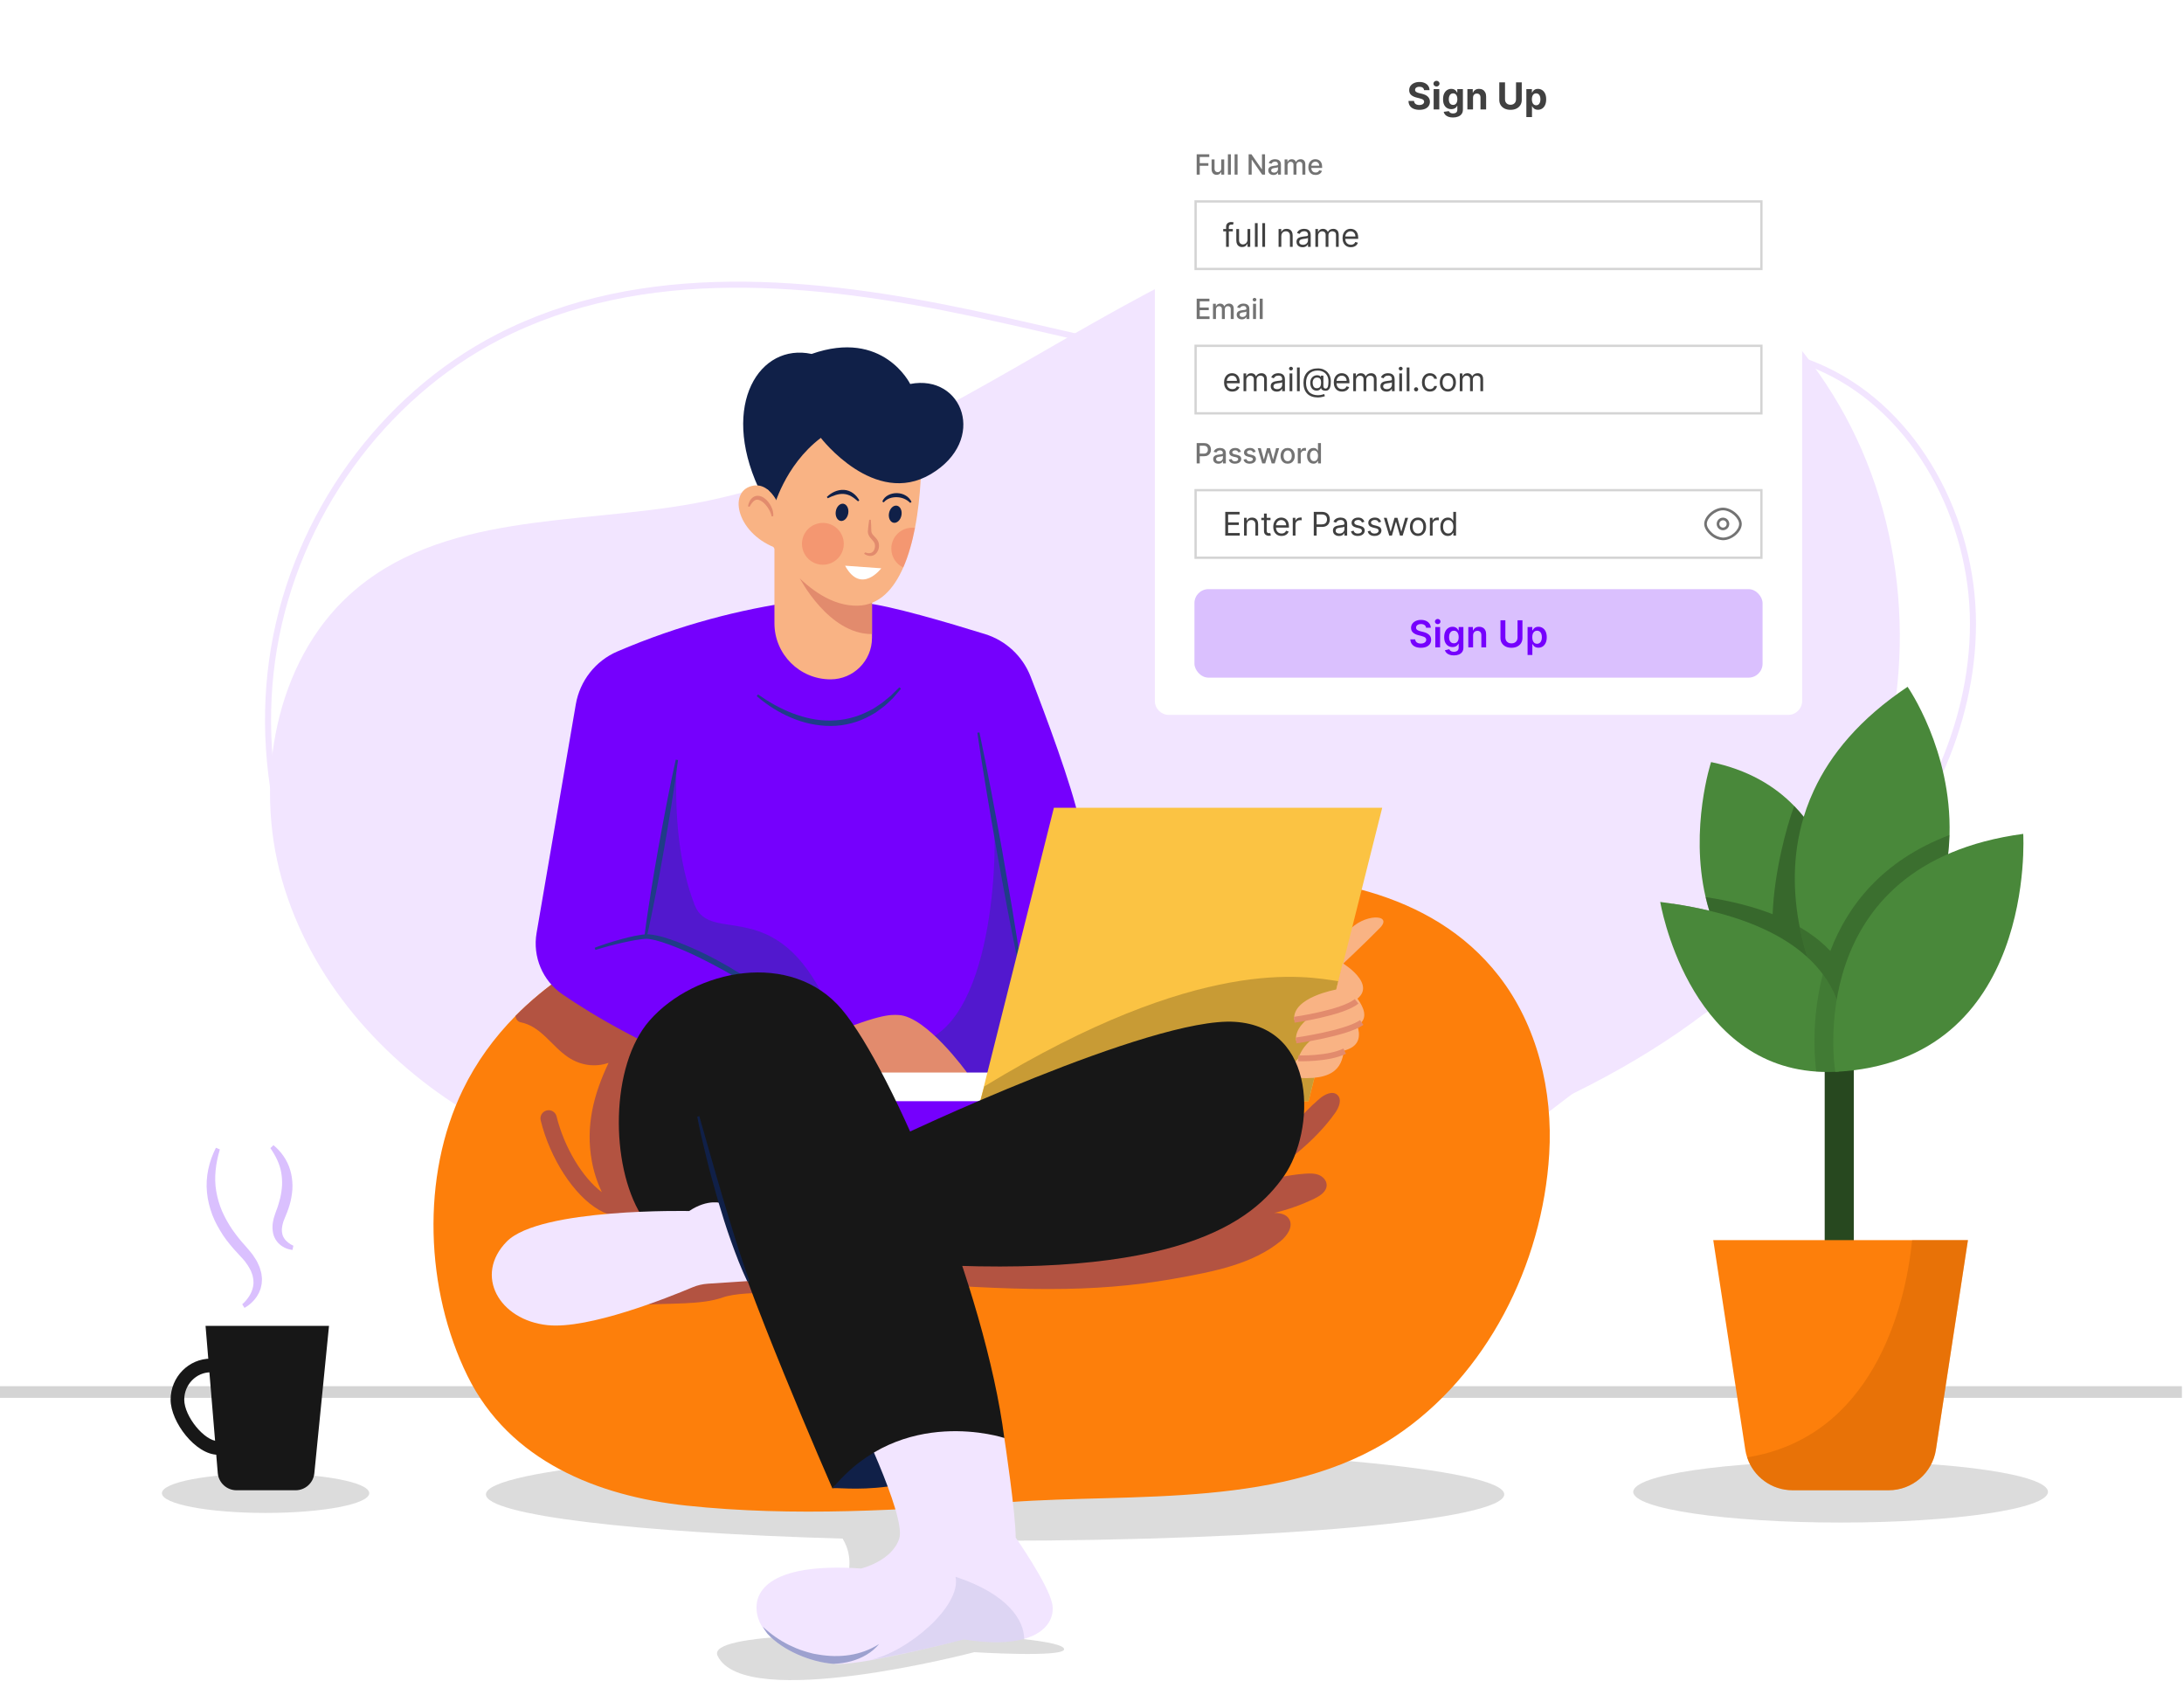 <svg width="938" height="722" viewBox="0 0 938 722" fill="none" xmlns="http://www.w3.org/2000/svg">
<path d="M687.894 458.8C693.742 454.697 699.768 450.864 706.164 447.577C739.071 430.667 769.877 413.312 795.579 386.675C826.021 355.125 847.359 312.516 847.362 267.811C847.366 223.107 823.31 177.274 783.703 158.731C734.412 135.654 678.021 157.597 624.385 163.128C555.244 170.259 486.502 149.213 418.272 134.679C350.041 120.145 275.888 112.752 213.922 144.747C164.028 170.507 127.286 221.495 117.684 278.297C108.081 335.098 125.845 396.371 164.212 438.786C219.57 499.984 306.643 516.464 387.381 520.368C446.878 523.245 506.557 521.175 565.647 514.186C592.301 511.033 617.249 505.611 640.786 492.353C657.719 482.816 672.166 469.834 687.894 458.8Z" stroke="#F2E5FF" stroke-width="2.596" stroke-miterlimit="10"/>
<path d="M321.51 514.9C279.947 509.984 238.124 499.942 201.4 477.933C164.675 455.925 133.327 420.792 121.096 377.809C108.865 334.826 118.529 284.178 150.01 255.515C189.189 219.843 247.234 225.516 298.248 216.164C364.009 204.108 421.694 165.069 480.688 132.431C539.682 99.793 606.096 72.401 672.037 86.215C725.13 97.337 772.986 136.312 797.386 188.301C821.785 240.29 822.151 304.063 798.343 355.341C763.993 429.325 688.141 468.988 614.696 494.826C560.572 513.867 504.928 528.201 448.482 537.644C427.732 541.115 406.554 543.926 385.652 540.64C364.751 537.353 343.879 527.255 330.945 509.171L321.51 514.9Z" fill="#F2E5FF"/>
<path d="M0 597.789H937.105" stroke="#D4D4D4" stroke-width="5" stroke-miterlimit="10"/>
<path opacity="0.15" d="M114.06 649.711C138.654 649.711 158.591 645.915 158.591 641.233C158.591 636.55 138.654 632.754 114.06 632.754C89.467 632.754 69.53 636.55 69.53 641.233C69.53 645.915 89.467 649.711 114.06 649.711Z" fill="#171717"/>
<path d="M93.632 624.733C83.997 624.733 73.272 610.628 73.272 601.069C73.272 591.354 81.018 583.449 90.539 583.449C100.061 583.449 107.808 591.354 107.808 601.069C107.807 610.219 103.959 624.733 93.632 624.733ZM90.539 589.308C84.249 589.308 79.131 594.584 79.131 601.069C79.131 608.224 87.804 618.873 93.632 618.873C98.986 618.873 101.948 608.346 101.948 601.069C101.948 594.584 96.83 589.308 90.539 589.308Z" fill="#171717"/>
<path d="M126.944 639.975H101.592C97.38 639.975 93.871 636.746 93.523 632.548L88.28 569.371H141.306L135.002 632.68C134.589 636.821 131.105 639.975 126.944 639.975Z" fill="#171717"/>
<path d="M94.429 493.597C92.652 499.544 91.858 505.665 92.867 511.553C93.368 514.486 94.203 517.349 95.363 520.095C96.557 522.829 98.036 525.45 99.723 527.951C101.467 530.417 103.318 532.834 105.412 535.069C105.907 535.608 106.448 536.275 106.991 536.926C107.522 537.585 108.086 538.204 108.583 538.896L109.989 541.058C110.475 541.762 110.766 542.628 111.152 543.406C111.56 544.175 111.757 545.073 112.011 545.926C112.307 546.766 112.355 547.697 112.462 548.593C112.531 549.041 112.519 549.498 112.478 549.957L112.386 551.321C112.321 551.771 112.197 552.214 112.101 552.656C112 553.099 111.904 553.541 111.717 553.953L111.204 555.197C110.995 555.589 110.766 555.969 110.547 556.351C110.34 556.743 110.073 557.089 109.811 557.437C109.549 557.784 109.302 558.143 108.994 558.445C107.838 559.744 106.55 560.789 105.012 561.656L104.035 560.106C106.205 558.195 107.982 555.627 108.584 552.982C108.702 552.66 108.73 552.32 108.767 551.985C108.801 551.649 108.868 551.32 108.88 550.986L108.836 549.981C108.838 549.649 108.816 549.317 108.72 548.986C108.566 548.327 108.524 547.662 108.224 547.024C107.969 546.383 107.805 545.727 107.41 545.122C107.042 544.514 106.787 543.874 106.349 543.292L105.09 541.534C104.642 540.964 104.108 540.437 103.625 539.886L102.069 538.189C100.956 536.996 99.845 535.801 98.827 534.511C97.754 533.273 96.81 531.916 95.862 530.57C94.073 527.799 92.399 524.913 91.211 521.784C90.034 518.66 89.197 515.384 88.896 512.048C88.211 505.358 89.801 498.643 92.733 492.902L94.429 493.597Z" fill="#DAC0FE"/>
<path d="M117.458 491.789C120.737 494.477 123.421 498.219 124.658 502.537C125.306 504.679 125.583 506.922 125.615 509.148C125.646 511.38 125.286 513.569 124.844 515.71C124.345 517.838 123.629 519.892 122.798 521.871L122.243 523.229C122.079 523.654 121.877 524.079 121.738 524.505L121.383 525.784C121.252 526.214 121.238 526.62 121.148 527.044C121.041 527.474 121.083 527.867 121.064 528.278C121.017 528.701 121.13 529.069 121.166 529.467C121.18 529.878 121.368 530.214 121.447 530.61C121.622 530.955 121.749 531.341 121.987 531.668C122.801 533.048 124.364 534.223 125.996 534.965L125.637 536.762C123.311 536.52 121.143 535.527 119.408 533.693C118.974 533.247 118.646 532.698 118.293 532.174C118.037 531.606 117.68 531.044 117.531 530.437C117.366 529.834 117.164 529.215 117.136 528.606C117.078 527.996 116.98 527.365 117.04 526.778C117.086 526.189 117.054 525.558 117.185 524.997L117.535 523.288C117.676 522.731 117.873 522.209 118.043 521.667C118.223 521.127 118.396 520.572 118.562 520.15C119.295 518.344 119.822 516.488 120.303 514.643C120.745 512.791 121.02 510.919 121.135 509.053C121.222 507.187 121.091 505.33 120.774 503.493C120.125 499.809 118.397 496.338 116.124 493.044L117.458 491.789Z" fill="#DAC0FE"/>
<path opacity="0.15" d="M790.513 653.843C839.699 653.843 879.573 647.941 879.573 640.66C879.573 633.379 839.699 627.477 790.513 627.477C741.326 627.477 701.452 633.379 701.452 640.66C701.452 647.941 741.326 653.843 790.513 653.843Z" fill="#171717"/>
<path d="M796.182 425.922H783.682V548.185H796.182V425.922Z" fill="#27481F"/>
<path d="M793.055 417.705C792.891 426.553 792.071 434.006 791.38 438.822C790.852 442.525 790.407 444.658 790.407 444.658C756.283 433.584 740.627 412.432 734.111 391.093C733.502 389.147 732.986 387.19 732.541 385.245C725.65 355.55 734.885 327.262 734.885 327.262C750.529 330.531 762.095 337.351 770.591 346.129C772.056 347.629 773.415 349.175 774.692 350.781C790.419 370.491 793.43 397.667 793.055 417.705Z" fill="#49883A"/>
<path d="M837.293 358.596C836.613 382.338 827.379 409.994 798.739 436.548C796.547 438.587 794.227 440.626 791.79 442.653C791.532 442.876 791.274 443.087 791.016 443.298C791.016 443.298 786.27 436.337 781.384 425.017C781.313 424.853 781.243 424.701 781.184 424.537C779.473 420.541 777.751 416.006 776.227 411.049C774.974 407.006 773.849 402.693 772.946 398.147C769.501 380.674 769.489 359.956 779.016 339.448C786.165 324.003 798.727 308.687 819.281 294.941C819.281 294.941 838.347 322.175 837.293 358.596Z" fill="#49883A"/>
<path opacity="0.5" d="M798.739 436.549C796.548 438.588 794.227 440.627 791.79 442.654C791.532 442.877 791.274 443.088 791.016 443.299C791.016 443.299 786.271 436.338 781.384 425.018C781.317 424.863 781.25 424.694 781.184 424.538L781.185 424.538C780.771 423.572 780.357 422.572 779.946 421.546C779.789 421.154 779.635 420.741 779.478 420.34C779.21 419.652 778.94 418.97 778.675 418.257C778.468 417.698 778.266 417.111 778.061 416.538C777.847 415.936 777.63 415.347 777.42 414.73C777.012 413.531 776.613 412.305 776.228 411.05C774.974 407.007 773.849 402.694 772.947 398.147C770.134 383.898 769.607 367.48 774.693 350.781C773.415 349.176 772.056 347.629 770.591 346.129C767.307 354.797 761.97 374.669 761.336 392.589C753.448 389.497 743.961 386.962 732.541 385.245C732.986 387.191 733.502 389.148 734.111 391.093C729.248 389.933 723.986 388.913 718.303 388.07C722.791 403.374 740.791 452.123 787.759 452.85C788.954 452.873 790.161 452.861 791.391 452.814C793.325 452.756 795.305 452.604 797.344 452.369C797.344 452.369 799.454 445.725 798.739 436.549Z" fill="#27481F"/>
<path d="M791.684 450.257C791.684 450.292 791.684 450.339 791.673 450.374C791.649 450.667 791.626 450.948 791.591 451.218C791.567 451.346 791.555 451.475 791.544 451.604C791.52 451.827 791.497 452.038 791.462 452.249C791.38 452.893 791.286 453.491 791.192 454.065C791.134 454.44 791.063 454.803 790.993 455.155C790.372 458.307 789.669 460.182 789.669 460.182C786.329 460.393 783.142 460.381 780.071 460.17C724.467 456.444 713.053 387.328 713.053 387.328C714.846 387.551 716.592 387.797 718.303 388.066C723.986 388.91 729.248 389.93 734.111 391.09C754.208 395.871 767.509 403.078 776.228 411.046C778.853 413.437 781.056 415.91 782.895 418.394C788.052 425.331 790.454 432.456 791.38 438.819C791.579 440.132 791.708 441.409 791.79 442.651C791.966 445.417 791.895 447.983 791.684 450.257Z" fill="#49883A"/>
<path opacity="0.38" d="M837.293 358.594C836.953 370.465 834.469 383.308 828.492 396.515C822.527 409.722 813.059 423.268 798.739 436.545C798.68 436.592 798.622 436.651 798.563 436.698C797.719 437.483 796.852 438.268 795.961 439.053C795.704 439.288 795.446 439.522 795.176 439.756C794.075 440.717 792.95 441.69 791.79 442.651C791.708 441.409 791.579 440.131 791.38 438.819C790.454 432.456 788.051 425.331 782.895 418.393C781.056 415.909 778.852 413.436 776.227 411.046C774.974 407.003 773.849 402.691 772.946 398.144C776.122 399.995 778.934 401.952 781.395 403.991C783.141 405.421 784.688 406.886 786.106 408.374C793.43 389.214 808.184 369.597 837.293 358.594Z" fill="#27481F"/>
<path opacity="0.2" d="M791.684 450.257C791.684 450.292 791.684 450.339 791.673 450.374C791.649 450.667 791.626 450.949 791.591 451.218C791.567 451.347 791.555 451.476 791.544 451.605C791.52 451.828 791.497 452.038 791.462 452.249C791.38 452.894 791.286 453.492 791.192 454.066C791.122 454.441 791.063 454.804 790.993 455.156C790.372 458.308 789.669 460.183 789.669 460.183C786.329 460.394 783.142 460.382 780.071 460.171C779.556 456.339 778.067 442.078 781.384 425.016C781.806 422.848 782.31 420.633 782.895 418.395C788.052 425.332 790.454 432.457 791.38 438.82C791.579 440.132 791.708 441.41 791.79 442.652C791.966 445.417 791.895 447.984 791.684 450.257Z" fill="#27481F"/>
<path d="M845.203 532.555L831.457 622.53C829.922 632.561 821.297 639.967 811.149 639.967H769.876C760.888 639.967 753.083 634.154 750.365 625.846C750.013 624.78 749.744 623.666 749.568 622.53L735.822 532.555H845.203Z" fill="#FD7F0B"/>
<path d="M788.227 460.293C788.227 460.293 773.167 370.971 868.952 358.094C868.952 358.094 874.96 455.974 788.227 460.293Z" fill="#49883A"/>
<path opacity="0.4" d="M845.203 532.555L831.457 622.53C829.922 632.561 821.297 639.967 811.149 639.967H769.876C760.888 639.967 753.083 634.154 750.365 625.846C803.954 617.256 818.321 562.085 821.227 532.555H845.203Z" fill="#C86000"/>
<path opacity="0.15" d="M646.054 641.747C646.054 630.757 548.148 621.848 427.375 621.848C306.602 621.848 208.696 630.757 208.696 641.747C208.696 650.661 273.109 658.206 361.888 660.738C371.556 676.599 355.418 695.57 343.049 702.413C321.33 703.497 305.743 705.914 308.197 711.069C319.805 735.444 418.449 709.507 418.449 709.507C418.449 709.507 457.023 711.905 457.023 708.237C457.023 706.549 450.228 705.009 439.057 703.837L439.882 703.788L398.239 661.471C407.772 661.586 417.495 661.647 427.375 661.647C548.148 661.647 646.054 652.737 646.054 641.747Z" fill="#171717"/>
<path d="M665.37 495.572C662.488 543.138 638.511 590.668 599.207 616.824C552.357 648.007 486.85 641.105 433.496 645.077C387.372 648.511 340.896 651.464 294.76 646.554C256.956 642.523 218.824 627.546 200.766 590.844C182.672 554.06 180.715 505.182 198.809 467.952C204.574 456.069 212.297 445.511 221.379 436.3C222.855 434.788 224.39 433.312 225.949 431.87C227.003 430.898 228.07 429.937 229.16 428.999C230.824 427.558 232.535 426.152 234.269 424.781C234.843 424.335 235.417 423.89 236.003 423.445C236.577 422.999 237.163 422.566 237.749 422.132C238.335 421.699 238.921 421.265 239.519 420.843C239.964 420.527 240.409 420.21 240.855 419.894C241.593 419.367 242.343 418.851 243.105 418.347C249.843 413.8 256.944 409.804 264.268 406.371C271.393 403.008 278.729 400.172 286.112 397.875C310.381 390.34 335.728 387.668 360.771 384.375C413.914 377.403 468.019 375.024 521.584 375.059C565.294 375.071 614.512 381.61 643.738 419.132C660.238 440.319 667.023 468.479 665.37 495.572Z" fill="#FD7F0B"/>
<path d="M575.385 415.238C575.385 415.238 586.659 404.647 592.634 398.517C598.609 392.386 585.573 392.188 579.148 399.827C572.723 407.467 575.385 415.238 575.385 415.238Z" fill="#F9B384"/>
<path d="M264.269 406.375C256.944 409.809 249.843 413.805 243.105 418.351C242.343 418.855 241.593 419.371 240.855 419.898C240.41 420.215 239.964 420.531 239.519 420.847C238.921 421.269 238.335 421.703 237.749 422.136C237.164 422.57 236.578 423.004 236.003 423.449C235.417 423.894 234.843 424.339 234.269 424.785C232.558 426.144 230.882 427.539 229.23 428.968L229.16 429.003C228.07 429.941 227.004 430.902 225.949 431.874C224.39 433.316 222.855 434.792 221.379 436.304C221.508 437.546 222.316 438.742 223.645 439.014C232.44 440.794 236.845 449.185 243.934 453.956C249.195 457.496 255.414 458.468 261.367 456.438C254.958 470.012 251.423 483.478 254.19 498.67C255.032 503.264 256.492 507.737 258.482 511.961C250.245 505.843 242.311 492.738 239.047 479.448C238.584 477.562 236.678 476.38 234.795 476.873C232.91 477.336 231.756 479.239 232.219 481.126C236.259 497.579 246.544 513.389 257.228 519.57C259.773 521.042 262.357 521.978 264.915 522.409C267.032 525.121 269.395 527.641 271.991 529.9L287.787 534.318L300.677 451.116L264.269 406.375Z" fill="#B35341"/>
<path d="M310.053 462.249C277.392 449.529 254.717 436.001 241.554 426.994C233.021 421.155 228.705 410.86 230.454 400.67L247.296 302.499C249.029 292.394 255.729 283.804 265.151 279.764C292.171 268.178 318.478 261.557 341.693 258.347C341.693 258.347 354.697 257.298 371.282 258.933C382.196 260.009 407.181 267.372 423.063 272.304C432.037 275.091 439.24 281.811 442.638 290.572C449.297 307.737 460.116 336.722 463.565 352.388C475.479 406.489 473.526 402.485 473.526 402.485L485.83 485.687L355.169 493.011L321.771 477.777L310.053 462.249Z" fill="#7500FD"/>
<path d="M390.911 164.89C390.911 164.89 379.338 141.16 348.577 152C326.312 147.166 309.32 173.533 325.726 209.421L356.634 216.598L390.911 164.89Z" fill="#102048"/>
<path d="M374.505 231.977V273.952C374.505 283.772 366.536 291.741 356.716 291.741C343.404 291.741 332.611 280.948 332.611 267.636V231.977H374.505Z" fill="#F9B384"/>
<path d="M374.505 249.395V272.293C355.837 272.386 343.45 248.246 343.45 248.246L374.505 249.395Z" fill="#E28B6D"/>
<path d="M392.973 226.694C391.848 232.507 390.243 238.46 387.934 243.698C383.903 252.897 377.751 259.905 368.352 260.104C346.357 260.573 329.388 230.515 329.388 230.515L332.904 189.5L349.603 170.75L395.598 199.167C395.598 199.167 395.727 212.503 392.973 226.694Z" fill="#F9B384"/>
<path d="M332.172 218.503C332.172 218.503 336.713 200.046 352.533 188.035C352.533 188.035 375.531 218.064 399.847 203.562C424.162 189.06 413.616 160.496 390.911 164.891L364.837 161.961L332.172 172.361L326.605 197.996L332.172 218.503Z" fill="#102048"/>
<path opacity="0.4" d="M355.257 431.22C333.099 383.343 305.17 406.194 298.335 388.616C288.756 363.986 290.572 336.124 290.522 327.68L277.177 402.825C277.177 402.825 306.972 405.658 317.987 423.598L355.257 431.22Z" fill="#1F3C88"/>
<path d="M291.202 326.398C290.371 332.826 289.391 339.229 288.379 345.625C287.395 352.027 286.237 358.398 285.175 364.786C284.063 371.165 282.894 377.534 281.645 383.888L279.735 393.414C279.045 396.58 278.402 399.754 277.661 402.911L276.692 402.739C277.079 399.52 277.565 396.318 278.003 393.108L279.479 383.505C280.485 377.108 281.574 370.724 282.718 364.351C283.913 357.987 285.013 351.606 286.285 345.255C287.529 338.899 288.807 332.55 290.232 326.227L291.202 326.398Z" fill="#1F3C88"/>
<path d="M420.658 314.516C422.431 322.865 424.068 331.238 425.673 339.617C427.304 347.992 428.775 356.395 430.334 364.782C431.821 373.182 433.276 381.588 434.691 390.001L436.736 402.634C437.367 406.854 438.042 411.066 438.626 415.295L437.725 415.456C436.811 411.286 435.989 407.1 435.123 402.922L432.675 390.36C431.095 381.977 429.556 373.586 428.048 365.189C426.612 356.78 425.088 348.386 423.725 339.965C422.335 331.547 420.977 323.124 419.756 314.676L420.658 314.516Z" fill="#1F3C88"/>
<path opacity="0.4" d="M426.848 353.266C428.41 368.5 426.066 447.404 389.348 448.576L389.739 465.764L447.55 462.248L426.848 353.266Z" fill="#1F3C88"/>
<path d="M351.361 446.429C377.434 435.296 382.419 435.711 385.93 435.882C397.942 436.468 415.227 460.491 415.227 460.491L414.934 464.885H349.017L351.361 446.429Z" fill="#E28B6D"/>
<path d="M451.652 460.586H370.501V472.89H451.652V460.586Z" fill="white"/>
<path d="M562.001 472.901H420.988L452.628 346.887H593.641L562.001 472.901Z" fill="#FBC343"/>
<path d="M574.781 421.362C560.829 419.278 515.713 409.903 422.746 466.543L420.598 474.355L562.002 472.901L574.781 421.362Z" fill="#C89B35"/>
<path d="M577.455 449.357C576.576 455.289 576.283 464.005 557.9 462.906L552.479 460.123L557.607 454.483L568.666 448.844L577.455 449.357Z" fill="#F9B384"/>
<path d="M579.188 433.34C579.188 433.34 589.249 446.483 579.139 450.527C568.153 454.922 557.606 454.482 557.606 454.482C562.294 441.299 577.528 442.178 577.528 442.178L579.188 433.34Z" fill="#F9B384"/>
<path d="M579.481 424.844C579.481 424.844 593.348 437.734 580.458 441.347C562.254 446.45 556.63 446.816 556.63 446.816C555.654 437.148 573.72 430.898 573.72 430.898L579.481 424.844Z" fill="#F9B384"/>
<path d="M576.649 413.613C576.649 413.613 595.594 425.136 577.821 431.582C560.048 438.027 555.849 437.929 555.849 437.929C554.872 428.261 573.915 424.941 573.915 424.941L576.649 413.613Z" fill="#F9B384"/>
<path d="M555.849 437.926C555.849 437.926 576.503 434.996 582.655 430.016" stroke="#E28B6D" stroke-width="2.5" stroke-miterlimit="10"/>
<path d="M556.63 446.816C556.63 446.816 578.114 443.789 584.852 439.102" stroke="#E28B6D" stroke-width="2.5" stroke-miterlimit="10"/>
<path d="M557.606 454.483C557.606 454.483 570.351 454.922 577.528 451.406" stroke="#E28B6D" stroke-width="2.5" stroke-miterlimit="10"/>
<path d="M357.513 639.198C359.661 638.027 393.645 645.448 431.339 617.519L382.708 603.652L357.513 639.198Z" fill="#102048"/>
<path d="M573.45 477.894C575.067 475.585 576.462 472.187 574.423 470.242C572.302 468.203 568.833 469.996 566.607 471.918C562.681 475.292 559.118 478.996 555.825 482.933L473.725 498.191L361.228 525.53L380.57 550.218C436.819 554.32 468.855 555.375 504.056 549.163C521.998 545.996 538.037 542.732 550.001 532.982C552.849 530.65 555.544 526.736 553.693 523.561C552.439 521.416 549.837 520.854 547.224 520.877C553.236 519.459 559.072 517.385 564.614 514.678C567.087 513.483 569.841 511.608 569.782 508.866C569.747 506.897 568.153 505.233 566.325 504.53C564.497 503.827 562.482 503.885 560.525 504.026C553.025 504.588 545.607 506.229 538.564 508.877C551.384 499.925 564.427 490.655 573.45 477.894ZM538.388 508.995C538.388 508.972 538.4 508.96 538.423 508.936C538.459 508.925 538.505 508.913 538.541 508.89C538.494 508.925 538.435 508.96 538.388 508.995Z" fill="#B35341"/>
<path d="M385.051 488.615C385.051 488.615 494.62 436.467 530.361 438.811C566.103 441.155 564.931 485.685 551.454 505.021C537.978 524.356 506.338 550.137 389.739 542.52L385.051 488.615Z" fill="#171717"/>
<path d="M439.882 703.791C433.953 705.466 425.539 705.877 413.961 704.037C413.961 704.037 398.961 707.927 384.196 710.986C374.2 713.06 364.321 714.748 359.27 714.583C358.837 714.572 358.403 714.548 357.958 714.513C348.267 713.822 336.056 708.771 329.576 701.552C329.564 701.529 329.552 701.506 329.529 701.494C327.748 699.502 326.4 697.334 325.673 695.06C322.158 684.115 329.587 670.838 369.817 673.569C369.817 673.569 383.094 670.451 386.223 660.678C389.352 650.917 366.302 604.043 366.302 604.043L399.113 581.777L431.339 617.519C431.339 617.519 436.226 649.745 436.226 660.292C436.226 660.292 449.89 679.826 451.847 688.416C453.101 693.9 450.359 700.826 439.882 703.791Z" fill="#F2E5FF"/>
<path d="M255.396 407.002C259.154 405.555 262.984 404.387 266.855 403.313C268.793 402.783 270.744 402.287 272.73 401.898C273.721 401.698 274.724 401.527 275.74 401.386C276.252 401.318 276.76 401.265 277.291 401.223C277.855 401.196 278.407 401.201 278.933 401.254C283.143 401.696 286.959 403.019 290.749 404.419C294.52 405.856 298.212 407.464 301.836 409.206C305.472 410.926 309.009 412.84 312.49 414.848C315.968 416.86 319.391 418.969 322.718 421.227C329.327 425.79 335.687 430.801 341.162 436.707L340.466 437.404C337.52 434.738 334.454 432.219 331.265 429.86C328.101 427.471 324.826 425.227 321.477 423.102C314.834 418.764 307.858 414.947 300.758 411.424C297.206 409.665 293.589 408.039 289.914 406.589C286.242 405.217 282.483 403.746 278.742 403.239C278.275 403.174 277.83 403.158 277.395 403.161C276.932 403.183 276.444 403.221 275.965 403.271C275 403.378 274.029 403.515 273.059 403.684C271.119 404.023 269.176 404.417 267.24 404.852C263.37 405.732 259.513 406.758 255.727 407.93L255.396 407.002Z" fill="#1F3C88"/>
<path d="M274.897 560.39C288.08 559.511 301.036 560.455 310.443 557.168C320.501 553.652 346.77 555.996 346.77 555.996L332.318 535.195L273.725 549.843L274.897 560.39Z" fill="#B35341"/>
<path d="M275.483 522.015C262.007 500.336 262.007 457.563 278.999 438.228C298.419 416.129 339.935 407.76 361.614 433.54C383.294 459.321 423.137 553.655 431.339 617.521C431.339 617.521 387.395 602.873 357.513 639.201C357.513 639.201 318.256 549.554 310.053 516.742L287.787 534.32L275.483 522.015Z" fill="#171717"/>
<path d="M310.053 516.736C310.053 516.736 304.193 514.588 295.99 520.056C295.99 520.056 231.929 518.689 217.672 533.142C203.414 547.595 214.352 566.93 235.25 569.079C252.789 570.882 286.837 557.277 297.329 552.857C299.46 551.959 301.724 551.42 304.031 551.269L321.381 550.134L310.053 516.736Z" fill="#F2E5FF"/>
<path d="M335.636 219.697C335.636 219.697 331.339 205.457 321.887 209.017C312.435 212.577 317.468 231.113 336.127 236.269L335.636 219.697Z" fill="#F9B384"/>
<path d="M325.569 298.216C330.235 301.506 335.207 304.337 340.48 306.343C345.749 308.319 351.308 309.57 356.885 309.437C362.449 309.369 367.959 307.997 372.93 305.455L374.801 304.504C375.414 304.166 375.976 303.742 376.568 303.364C377.735 302.584 378.943 301.852 379.985 300.894L381.631 299.559L382.458 298.89C382.725 298.659 382.964 298.395 383.219 298.149C384.218 297.144 385.232 296.147 386.263 295.156L386.964 295.746C386.042 296.861 385.102 297.97 384.148 299.07C383.906 299.342 383.681 299.631 383.426 299.89L382.633 300.642L381.039 302.147C380.004 303.188 378.788 304.013 377.607 304.885C377.008 305.309 376.437 305.779 375.811 306.165L373.892 307.261C368.755 310.159 362.83 311.724 356.91 311.759C350.989 311.772 345.114 310.489 339.739 308.177C334.348 305.888 329.387 302.718 325.004 298.937L325.569 298.216Z" fill="#1F3C88"/>
<path d="M300.343 479.328L305.42 497.093C307.147 503.003 308.762 508.942 310.566 514.824C312.333 520.716 314.093 526.609 315.946 532.47C316.872 535.399 317.788 538.337 318.804 541.235C319.299 542.689 319.748 544.163 320.273 545.606C320.797 547.05 321.307 548.5 321.803 549.959L320.958 550.312C319.65 547.511 318.423 544.668 317.266 541.801C316.115 538.93 315.066 536.024 314.004 533.121C311.923 527.301 310.083 521.402 308.338 515.48C306.648 509.542 304.976 503.6 303.508 497.605C302.023 491.614 300.62 485.606 299.451 479.539L300.343 479.328Z" fill="#102048"/>
<path opacity="0.1" d="M439.882 703.79C433.953 705.466 425.539 705.876 413.961 704.036C413.961 704.036 389.153 710.388 373.479 712.878C389.592 709.656 413.03 689.734 410.393 677.137C433.537 684.754 439.835 696.326 439.882 703.79Z" fill="#1F3C88"/>
<path opacity="0.4" d="M377.575 705.992C374.587 709.672 370.133 712.168 365.458 713.422C363.009 714.078 360.489 714.429 357.958 714.511C348.267 713.82 336.056 708.769 329.576 701.551C329.564 701.527 329.552 701.504 329.529 701.492C328.837 700.555 328.193 699.582 327.63 698.574C331.076 701.785 334.826 704.41 338.868 706.414C340.896 707.375 342.946 708.301 345.091 708.945C346.134 709.344 347.224 709.578 348.302 709.883C349.368 710.211 350.481 710.34 351.583 710.539C360.337 712.015 369.63 711.101 377.575 705.992Z" fill="#1F3C88"/>
<path d="M331.389 221.718C331.171 220.439 330.57 219.245 329.862 218.156C329.138 217.079 328.276 216.072 327.279 215.368C326.28 214.67 325.197 214.321 324.283 214.815C323.324 215.293 322.564 216.458 321.9 217.639L321.252 217.413C321.531 216.024 322.045 214.494 323.5 213.485C324.217 212.984 325.2 212.806 326.054 212.96C326.911 213.115 327.662 213.484 328.296 213.944C329.561 214.875 330.487 216.084 331.162 217.406C331.816 218.722 332.286 220.209 332.076 221.733L331.389 221.718Z" fill="#E28B6D"/>
<path d="M387.145 221.367C386.733 223.388 385.21 224.784 383.744 224.486C382.277 224.186 381.423 222.306 381.835 220.284C382.247 218.263 383.769 216.867 385.236 217.165C386.702 217.464 387.557 219.345 387.145 221.367Z" fill="#102048"/>
<path d="M364.312 220.451C364.644 218.415 363.716 216.569 362.239 216.328C360.762 216.087 359.295 217.543 358.963 219.579C358.631 221.615 359.56 223.461 361.037 223.702C362.514 223.942 363.981 222.487 364.312 220.451Z" fill="#102048"/>
<path d="M374.004 223.229C374.144 224.893 374.211 226.549 374.229 228.169C374.295 228.789 374.583 229.32 375.101 229.884C375.6 230.443 376.246 231.027 376.804 231.842C377.083 232.243 377.302 232.757 377.41 233.262C377.527 233.764 377.542 234.263 377.509 234.754C377.426 235.729 377.081 236.689 376.432 237.479C376.114 237.876 375.69 238.203 375.227 238.442C374.746 238.648 374.229 238.78 373.732 238.757C372.73 238.712 371.869 238.324 371.154 237.823L371.478 237.217C372.237 237.464 372.995 237.655 373.664 237.528C374.328 237.436 374.857 237.081 375.21 236.536C375.926 235.467 376.031 233.795 375.339 232.798C374.978 232.22 374.379 231.676 373.812 230.962C373.239 230.285 372.691 229.264 372.729 228.201C372.857 226.498 373.059 224.831 373.32 223.172L374.004 223.229Z" fill="#E28B6D"/>
<path d="M355.114 213.417C356.048 212.485 357.158 211.712 358.405 211.157C359.646 210.599 361.055 210.29 362.483 210.378C363.912 210.461 365.313 210.992 366.429 211.824C367.554 212.649 368.421 213.72 369.063 214.876L368.521 215.298C367.552 214.473 366.616 213.697 365.595 213.123C364.577 212.55 363.486 212.201 362.36 212.123C360.088 211.949 357.776 212.854 355.517 213.973L355.114 213.417Z" fill="#102048"/>
<path d="M378.957 215.419C379.345 214.172 380.382 213.188 381.524 212.603C382.677 212 383.978 211.745 385.263 211.767C386.548 211.795 387.841 212.125 388.96 212.783C390.08 213.429 391.007 214.424 391.491 215.579L390.916 215.954C389.323 214.353 387.321 213.587 385.217 213.516C383.143 213.469 380.946 214.042 379.573 215.723L378.957 215.419Z" fill="#102048"/>
<path d="M362.958 242.938L378.502 244.045C378.502 244.045 369.831 255.546 362.958 242.938Z" fill="white"/>
<path opacity="0.4" d="M392.973 226.695C391.848 232.508 390.243 238.461 387.934 243.699C384.899 242.269 382.801 239.176 382.801 235.59C382.801 230.633 386.832 226.613 391.789 226.613C392.188 226.613 392.586 226.637 392.973 226.695Z" fill="#EE6F57"/>
<path opacity="0.4" d="M356.892 241.823C361.467 239.902 363.619 234.635 361.697 230.06C359.776 225.486 354.51 223.334 349.935 225.256C345.36 227.177 343.209 232.443 345.13 237.018C347.051 241.593 352.318 243.744 356.892 241.823Z" fill="#EE6F57"/>
<g filter="url(#filter0_d_797_38177)">
<path d="M502 20C498.686 20 496 22.686 496 26V297C496 300.314 498.686 303 502 303H530.915H768C771.314 303 774 300.314 774 297V26C774 22.686 771.314 20 768 20H502Z" fill="white"/>
</g>
<path d="M513.959 75V66.273H519.371V67.406H515.276V70.065H518.983V71.195H515.276V75H513.959ZM524.504 72.285V68.454H525.782V75H524.53V73.867H524.461C524.311 74.216 524.069 74.507 523.737 74.74C523.407 74.97 522.997 75.085 522.505 75.085C522.085 75.085 521.713 74.993 521.389 74.808C521.068 74.621 520.815 74.344 520.63 73.977C520.449 73.611 520.358 73.158 520.358 72.618V68.454H521.632V72.465C521.632 72.91 521.755 73.266 522.003 73.53C522.25 73.794 522.571 73.926 522.966 73.926C523.204 73.926 523.441 73.867 523.677 73.747C523.916 73.628 524.113 73.447 524.27 73.206C524.429 72.965 524.507 72.658 524.504 72.285ZM528.648 66.273V75H527.374V66.273H528.648ZM531.517 66.273V75H530.243V66.273H531.517ZM543.313 66.273V75H542.103L537.667 68.599H537.586V75H536.269V66.273H537.488L541.928 72.682H542.009V66.273H543.313ZM546.916 75.145C546.502 75.145 546.127 75.068 545.791 74.915C545.456 74.758 545.191 74.533 544.994 74.237C544.801 73.942 544.705 73.579 544.705 73.151C544.705 72.781 544.776 72.477 544.918 72.239C545.06 72 545.252 71.811 545.493 71.672C545.735 71.533 546.004 71.428 546.303 71.356C546.601 71.285 546.905 71.231 547.215 71.195C547.607 71.149 547.925 71.112 548.169 71.084C548.414 71.053 548.591 71.003 548.702 70.935C548.813 70.867 548.868 70.756 548.868 70.602V70.572C548.868 70.2 548.763 69.912 548.553 69.707C548.345 69.503 548.036 69.401 547.624 69.401C547.195 69.401 546.857 69.496 546.61 69.686C546.365 69.874 546.196 70.082 546.102 70.312L544.905 70.04C545.047 69.642 545.254 69.321 545.527 69.077C545.803 68.829 546.119 68.651 546.477 68.54C546.835 68.426 547.212 68.369 547.607 68.369C547.868 68.369 548.145 68.401 548.438 68.463C548.733 68.523 549.009 68.633 549.264 68.796C549.523 68.957 549.735 69.189 549.899 69.49C550.064 69.788 550.146 70.176 550.146 70.653V75H548.902V74.105H548.851C548.769 74.27 548.645 74.432 548.48 74.591C548.316 74.75 548.104 74.882 547.845 74.987C547.587 75.092 547.277 75.145 546.916 75.145ZM547.193 74.122C547.546 74.122 547.847 74.053 548.097 73.913C548.35 73.774 548.541 73.592 548.672 73.368C548.806 73.141 548.872 72.898 548.872 72.639V71.796C548.827 71.841 548.739 71.883 548.608 71.923C548.48 71.96 548.334 71.993 548.169 72.021C548.004 72.047 547.844 72.071 547.688 72.094C547.531 72.114 547.401 72.131 547.296 72.145C547.048 72.176 546.823 72.229 546.618 72.303C546.416 72.376 546.254 72.483 546.132 72.622C546.013 72.758 545.953 72.94 545.953 73.168C545.953 73.483 546.07 73.722 546.303 73.883C546.536 74.043 546.833 74.122 547.193 74.122ZM551.724 75V68.454H552.947V69.52H553.028C553.164 69.159 553.387 68.878 553.697 68.676C554.006 68.472 554.377 68.369 554.809 68.369C555.246 68.369 555.613 68.472 555.908 68.676C556.207 68.881 556.427 69.162 556.569 69.52H556.637C556.793 69.171 557.042 68.892 557.383 68.685C557.724 68.474 558.13 68.369 558.601 68.369C559.195 68.369 559.68 68.555 560.055 68.928C560.432 69.3 560.621 69.861 560.621 70.611V75H559.347V70.73C559.347 70.287 559.226 69.966 558.985 69.767C558.743 69.568 558.455 69.469 558.12 69.469C557.705 69.469 557.383 69.597 557.153 69.852C556.922 70.105 556.807 70.43 556.807 70.828V75H555.537V70.649C555.537 70.294 555.427 70.008 555.205 69.793C554.984 69.577 554.695 69.469 554.34 69.469C554.099 69.469 553.876 69.533 553.671 69.66C553.469 69.785 553.306 69.96 553.181 70.185C553.059 70.409 552.998 70.669 552.998 70.965V75H551.724ZM565.03 75.132C564.385 75.132 563.83 74.994 563.364 74.719C562.901 74.44 562.543 74.05 562.29 73.547C562.04 73.041 561.915 72.449 561.915 71.77C561.915 71.099 562.04 70.508 562.29 69.997C562.543 69.486 562.895 69.087 563.347 68.8C563.801 68.513 564.333 68.369 564.941 68.369C565.31 68.369 565.668 68.43 566.014 68.553C566.361 68.675 566.672 68.867 566.948 69.128C567.223 69.389 567.441 69.729 567.6 70.146C567.759 70.561 567.838 71.065 567.838 71.659V72.111H562.635V71.156H566.59C566.59 70.821 566.522 70.524 566.385 70.266C566.249 70.004 566.057 69.798 565.81 69.648C565.566 69.497 565.279 69.422 564.949 69.422C564.591 69.422 564.279 69.51 564.012 69.686C563.747 69.859 563.543 70.087 563.398 70.368C563.256 70.646 563.185 70.949 563.185 71.276V72.021C563.185 72.459 563.262 72.831 563.415 73.138C563.571 73.445 563.789 73.679 564.067 73.841C564.345 74 564.671 74.079 565.043 74.079C565.284 74.079 565.504 74.046 565.703 73.977C565.902 73.906 566.074 73.801 566.219 73.662C566.364 73.523 566.475 73.351 566.551 73.146L567.757 73.364C567.661 73.719 567.487 74.03 567.237 74.297C566.99 74.561 566.679 74.767 566.304 74.915C565.932 75.06 565.507 75.132 565.03 75.132Z" fill="#737373"/>
<rect x="513.5" y="86.5" width="243" height="29" stroke="#D4D4D4"/>
<path d="M529.474 98.364V99.358H525.358V98.364H529.474ZM526.591 106V97.31C526.591 96.872 526.694 96.508 526.899 96.216C527.105 95.924 527.371 95.706 527.7 95.56C528.028 95.414 528.374 95.341 528.739 95.341C529.027 95.341 529.262 95.364 529.445 95.41C529.627 95.457 529.763 95.5 529.852 95.54L529.514 96.554C529.455 96.534 529.372 96.509 529.266 96.479C529.163 96.45 529.027 96.435 528.858 96.435C528.47 96.435 528.19 96.532 528.018 96.728C527.849 96.924 527.764 97.21 527.764 97.588V106H526.591ZM535.791 102.878V98.364H536.965V106H535.791V104.707H535.712C535.533 105.095 535.254 105.425 534.877 105.697C534.499 105.965 534.021 106.099 533.445 106.099C532.967 106.099 532.543 105.995 532.172 105.786C531.801 105.574 531.509 105.256 531.297 104.832C531.085 104.404 530.979 103.866 530.979 103.216V98.364H532.152V103.136C532.152 103.693 532.308 104.137 532.619 104.469C532.934 104.8 533.335 104.966 533.823 104.966C534.114 104.966 534.411 104.891 534.712 104.742C535.017 104.593 535.273 104.364 535.478 104.056C535.687 103.748 535.791 103.355 535.791 102.878ZM540.147 95.818V106H538.974V95.818H540.147ZM543.329 95.818V106H542.156V95.818H543.329ZM550.309 101.406V106H549.136V98.364H550.269V99.557H550.369C550.548 99.169 550.819 98.858 551.184 98.622C551.548 98.383 552.019 98.264 552.596 98.264C553.113 98.264 553.565 98.37 553.953 98.582C554.341 98.791 554.642 99.109 554.858 99.537C555.073 99.961 555.181 100.498 555.181 101.148V106H554.008V101.227C554.008 100.627 553.852 100.16 553.54 99.825C553.229 99.487 552.801 99.318 552.258 99.318C551.883 99.318 551.548 99.399 551.253 99.562C550.962 99.724 550.731 99.961 550.562 100.273C550.393 100.584 550.309 100.962 550.309 101.406ZM559.432 106.179C558.948 106.179 558.509 106.088 558.115 105.906C557.72 105.72 557.407 105.453 557.175 105.105C556.943 104.754 556.827 104.33 556.827 103.832C556.827 103.395 556.913 103.04 557.086 102.768C557.258 102.493 557.488 102.278 557.777 102.122C558.065 101.966 558.383 101.85 558.731 101.774C559.083 101.695 559.436 101.632 559.79 101.585C560.254 101.526 560.63 101.481 560.919 101.451C561.21 101.418 561.422 101.363 561.555 101.287C561.691 101.211 561.759 101.078 561.759 100.889V100.849C561.759 100.359 561.625 99.978 561.356 99.706C561.091 99.434 560.688 99.298 560.148 99.298C559.588 99.298 559.149 99.421 558.831 99.666C558.512 99.912 558.289 100.173 558.159 100.452L557.046 100.054C557.245 99.59 557.51 99.229 557.841 98.97C558.176 98.708 558.541 98.526 558.935 98.423C559.333 98.317 559.724 98.264 560.108 98.264C560.354 98.264 560.635 98.294 560.954 98.354C561.275 98.41 561.585 98.528 561.883 98.707C562.185 98.886 562.435 99.156 562.634 99.517C562.833 99.878 562.932 100.362 562.932 100.969V106H561.759V104.966H561.699C561.62 105.132 561.487 105.309 561.302 105.498C561.116 105.687 560.869 105.848 560.561 105.98C560.253 106.113 559.876 106.179 559.432 106.179ZM559.611 105.125C560.075 105.125 560.466 105.034 560.784 104.852C561.106 104.669 561.348 104.434 561.51 104.146C561.676 103.857 561.759 103.554 561.759 103.236V102.162C561.709 102.222 561.6 102.276 561.431 102.326C561.265 102.372 561.073 102.414 560.854 102.45C560.639 102.483 560.428 102.513 560.223 102.54C560.02 102.563 559.856 102.583 559.73 102.599C559.426 102.639 559.141 102.704 558.875 102.793C558.614 102.879 558.401 103.01 558.239 103.186C558.08 103.358 558 103.594 558 103.892C558 104.3 558.151 104.608 558.453 104.817C558.758 105.022 559.144 105.125 559.611 105.125ZM564.934 106V98.364H566.067V99.557H566.167C566.326 99.149 566.583 98.833 566.937 98.607C567.292 98.379 567.718 98.264 568.215 98.264C568.719 98.264 569.138 98.379 569.473 98.607C569.811 98.833 570.074 99.149 570.263 99.557H570.343C570.538 99.162 570.832 98.849 571.223 98.617C571.614 98.382 572.083 98.264 572.63 98.264C573.312 98.264 573.871 98.478 574.305 98.906C574.739 99.33 574.956 99.991 574.956 100.889V106H573.783V100.889C573.783 100.326 573.629 99.923 573.321 99.681C573.013 99.439 572.65 99.318 572.232 99.318C571.695 99.318 571.279 99.481 570.984 99.805C570.689 100.127 570.542 100.535 570.542 101.028V106H569.348V100.77C569.348 100.336 569.208 99.986 568.926 99.721C568.644 99.452 568.281 99.318 567.837 99.318C567.532 99.318 567.247 99.399 566.982 99.562C566.72 99.724 566.508 99.95 566.346 100.238C566.187 100.523 566.107 100.853 566.107 101.227V106H564.934ZM580.163 106.159C579.428 106.159 578.793 105.997 578.259 105.672C577.729 105.344 577.32 104.886 577.031 104.3C576.746 103.71 576.604 103.024 576.604 102.241C576.604 101.459 576.746 100.77 577.031 100.173C577.32 99.573 577.721 99.106 578.234 98.771C578.751 98.433 579.355 98.264 580.044 98.264C580.442 98.264 580.835 98.331 581.222 98.463C581.61 98.596 581.963 98.811 582.281 99.109C582.599 99.404 582.853 99.796 583.042 100.283C583.231 100.77 583.325 101.37 583.325 102.082V102.58H577.439V101.565H582.132C582.132 101.134 582.046 100.75 581.874 100.412C581.705 100.074 581.463 99.807 581.148 99.612C580.836 99.416 580.468 99.318 580.044 99.318C579.577 99.318 579.172 99.434 578.831 99.666C578.493 99.895 578.233 100.193 578.05 100.561C577.868 100.929 577.777 101.323 577.777 101.744V102.42C577.777 102.997 577.876 103.486 578.075 103.887C578.277 104.285 578.558 104.588 578.916 104.797C579.273 105.002 579.689 105.105 580.163 105.105C580.472 105.105 580.75 105.062 580.999 104.976C581.251 104.886 581.468 104.754 581.65 104.578C581.832 104.399 581.973 104.177 582.072 103.912L583.206 104.23C583.087 104.615 582.886 104.953 582.604 105.244C582.323 105.533 581.975 105.758 581.56 105.92C581.146 106.08 580.68 106.159 580.163 106.159Z" fill="#404040"/>
<path d="M513.959 137V128.273H519.43V129.406H515.276V132.065H519.145V133.195H515.276V135.866H519.482V137H513.959ZM520.967 137V130.455H522.19V131.52H522.271C522.407 131.159 522.63 130.878 522.94 130.676C523.25 130.472 523.62 130.369 524.052 130.369C524.49 130.369 524.856 130.472 525.152 130.676C525.45 130.881 525.67 131.162 525.812 131.52H525.88C526.037 131.17 526.285 130.892 526.626 130.685C526.967 130.474 527.373 130.369 527.845 130.369C528.439 130.369 528.923 130.555 529.298 130.928C529.676 131.3 529.865 131.861 529.865 132.611V137H528.591V132.73C528.591 132.287 528.47 131.966 528.228 131.767C527.987 131.568 527.699 131.469 527.363 131.469C526.949 131.469 526.626 131.597 526.396 131.852C526.166 132.105 526.051 132.43 526.051 132.828V137H524.781V132.649C524.781 132.294 524.67 132.009 524.449 131.793C524.227 131.577 523.939 131.469 523.583 131.469C523.342 131.469 523.119 131.533 522.914 131.661C522.713 131.786 522.549 131.96 522.424 132.185C522.302 132.409 522.241 132.669 522.241 132.964V137H520.967ZM533.357 137.145C532.943 137.145 532.568 137.068 532.232 136.915C531.897 136.759 531.631 136.533 531.435 136.237C531.242 135.942 531.146 135.58 531.146 135.151C531.146 134.781 531.217 134.477 531.359 134.239C531.501 134 531.693 133.811 531.934 133.672C532.175 133.533 532.445 133.428 532.744 133.357C533.042 133.286 533.346 133.232 533.656 133.195C534.048 133.149 534.366 133.112 534.61 133.084C534.854 133.053 535.032 133.003 535.143 132.935C535.254 132.866 535.309 132.756 535.309 132.602V132.572C535.309 132.2 535.204 131.912 534.994 131.707C534.786 131.503 534.477 131.401 534.065 131.401C533.636 131.401 533.298 131.496 533.05 131.686C532.806 131.874 532.637 132.082 532.543 132.312L531.346 132.04C531.488 131.642 531.695 131.321 531.968 131.077C532.244 130.83 532.56 130.651 532.918 130.54C533.276 130.426 533.653 130.369 534.048 130.369C534.309 130.369 534.586 130.401 534.879 130.463C535.174 130.523 535.45 130.634 535.705 130.795C535.964 130.957 536.175 131.189 536.34 131.49C536.505 131.788 536.587 132.176 536.587 132.653V137H535.343V136.105H535.292C535.21 136.27 535.086 136.432 534.921 136.591C534.756 136.75 534.545 136.882 534.286 136.987C534.028 137.092 533.718 137.145 533.357 137.145ZM533.634 136.122C533.987 136.122 534.288 136.053 534.538 135.913C534.791 135.774 534.982 135.592 535.113 135.368C535.247 135.141 535.313 134.898 535.313 134.639V133.795C535.268 133.841 535.18 133.884 535.049 133.923C534.921 133.96 534.775 133.993 534.61 134.021C534.445 134.047 534.285 134.071 534.129 134.094C533.972 134.114 533.842 134.131 533.737 134.145C533.489 134.176 533.264 134.229 533.059 134.303C532.857 134.376 532.695 134.483 532.573 134.622C532.454 134.759 532.394 134.94 532.394 135.168C532.394 135.483 532.511 135.722 532.744 135.884C532.977 136.043 533.273 136.122 533.634 136.122ZM538.165 137V130.455H539.439V137H538.165ZM538.808 129.445C538.586 129.445 538.396 129.371 538.237 129.223C538.081 129.072 538.003 128.893 538.003 128.686C538.003 128.476 538.081 128.297 538.237 128.149C538.396 127.999 538.586 127.923 538.808 127.923C539.03 127.923 539.218 127.999 539.375 128.149C539.534 128.297 539.613 128.476 539.613 128.686C539.613 128.893 539.534 129.072 539.375 129.223C539.218 129.371 539.03 129.445 538.808 129.445ZM542.307 128.273V137H541.033V128.273H542.307Z" fill="#737373"/>
<rect x="513.5" y="148.5" width="243" height="29" stroke="#D4D4D4"/>
<path d="M529.276 168.159C528.54 168.159 527.905 167.997 527.371 167.672C526.841 167.344 526.432 166.886 526.143 166.3C525.858 165.71 525.716 165.024 525.716 164.241C525.716 163.459 525.858 162.77 526.143 162.173C526.432 161.573 526.833 161.106 527.347 160.771C527.864 160.433 528.467 160.264 529.156 160.264C529.554 160.264 529.947 160.33 530.335 160.463C530.722 160.596 531.075 160.811 531.393 161.109C531.712 161.404 531.965 161.795 532.154 162.283C532.343 162.77 532.438 163.37 532.438 164.082V164.58H526.551V163.565H531.244C531.244 163.134 531.158 162.75 530.986 162.412C530.817 162.074 530.575 161.807 530.26 161.612C529.948 161.416 529.58 161.318 529.156 161.318C528.689 161.318 528.285 161.434 527.943 161.666C527.605 161.895 527.345 162.193 527.163 162.561C526.98 162.929 526.889 163.323 526.889 163.744V164.42C526.889 164.997 526.989 165.486 527.188 165.887C527.39 166.285 527.67 166.588 528.028 166.797C528.386 167.002 528.802 167.105 529.276 167.105C529.584 167.105 529.862 167.062 530.111 166.976C530.363 166.886 530.58 166.754 530.762 166.578C530.944 166.399 531.085 166.177 531.185 165.912L532.318 166.23C532.199 166.615 531.998 166.953 531.717 167.244C531.435 167.533 531.087 167.758 530.673 167.92C530.258 168.08 529.793 168.159 529.276 168.159ZM534.082 168V160.364H535.216V161.557H535.315C535.474 161.149 535.731 160.833 536.086 160.607C536.44 160.379 536.866 160.264 537.364 160.264C537.867 160.264 538.287 160.379 538.621 160.607C538.959 160.833 539.223 161.149 539.412 161.557H539.491C539.687 161.162 539.98 160.849 540.371 160.617C540.762 160.382 541.231 160.264 541.778 160.264C542.461 160.264 543.02 160.478 543.454 160.906C543.888 161.33 544.105 161.991 544.105 162.889V168H542.932V162.889C542.932 162.326 542.778 161.923 542.469 161.681C542.161 161.439 541.798 161.318 541.381 161.318C540.844 161.318 540.428 161.481 540.133 161.805C539.838 162.127 539.69 162.535 539.69 163.028V168H538.497V162.77C538.497 162.336 538.356 161.986 538.074 161.721C537.793 161.452 537.43 161.318 536.986 161.318C536.681 161.318 536.396 161.399 536.131 161.562C535.869 161.724 535.657 161.95 535.494 162.238C535.335 162.523 535.256 162.853 535.256 163.227V168H534.082ZM548.357 168.179C547.874 168.179 547.434 168.088 547.04 167.906C546.646 167.72 546.332 167.453 546.1 167.105C545.868 166.754 545.752 166.33 545.752 165.832C545.752 165.395 545.838 165.04 546.011 164.768C546.183 164.493 546.414 164.278 546.702 164.122C546.99 163.966 547.308 163.85 547.656 163.774C548.008 163.695 548.361 163.632 548.715 163.585C549.179 163.526 549.556 163.481 549.844 163.451C550.136 163.418 550.348 163.363 550.48 163.287C550.616 163.211 550.684 163.078 550.684 162.889V162.849C550.684 162.359 550.55 161.978 550.281 161.706C550.016 161.434 549.614 161.298 549.073 161.298C548.513 161.298 548.074 161.421 547.756 161.666C547.438 161.911 547.214 162.173 547.085 162.452L545.971 162.054C546.17 161.59 546.435 161.229 546.767 160.97C547.101 160.708 547.466 160.526 547.86 160.423C548.258 160.317 548.649 160.264 549.034 160.264C549.279 160.264 549.561 160.294 549.879 160.354C550.2 160.41 550.51 160.528 550.808 160.707C551.11 160.886 551.36 161.156 551.559 161.517C551.758 161.878 551.857 162.362 551.857 162.969V168H550.684V166.966H550.624C550.545 167.132 550.412 167.309 550.227 167.498C550.041 167.687 549.794 167.848 549.486 167.98C549.178 168.113 548.802 168.179 548.357 168.179ZM548.536 167.125C549 167.125 549.392 167.034 549.71 166.852C550.031 166.669 550.273 166.434 550.436 166.146C550.601 165.857 550.684 165.554 550.684 165.236V164.162C550.634 164.222 550.525 164.276 550.356 164.326C550.19 164.372 549.998 164.414 549.779 164.45C549.564 164.483 549.353 164.513 549.148 164.54C548.946 164.563 548.782 164.583 548.656 164.599C548.351 164.639 548.066 164.704 547.801 164.793C547.539 164.879 547.327 165.01 547.164 165.186C547.005 165.358 546.926 165.594 546.926 165.892C546.926 166.3 547.076 166.608 547.378 166.817C547.683 167.022 548.069 167.125 548.536 167.125ZM553.859 168V160.364H555.032V168H553.859ZM554.456 159.091C554.227 159.091 554.03 159.013 553.864 158.857C553.702 158.701 553.62 158.514 553.62 158.295C553.62 158.077 553.702 157.889 553.864 157.734C554.03 157.578 554.227 157.5 554.456 157.5C554.684 157.5 554.88 157.578 555.042 157.734C555.208 157.889 555.291 158.077 555.291 158.295C555.291 158.514 555.208 158.701 555.042 158.857C554.88 159.013 554.684 159.091 554.456 159.091ZM558.215 157.818V168H557.041V157.818H558.215ZM566.09 170.685C565.076 170.685 564.179 170.545 563.4 170.267C562.621 169.992 561.967 169.586 561.437 169.049C560.906 168.512 560.505 167.854 560.233 167.075C559.962 166.296 559.826 165.405 559.826 164.401C559.826 163.429 559.963 162.561 560.238 161.795C560.517 161.03 560.919 160.38 561.446 159.847C561.977 159.31 562.62 158.9 563.375 158.619C564.134 158.337 564.993 158.196 565.951 158.196C566.882 158.196 567.697 158.348 568.397 158.653C569.099 158.955 569.686 159.364 570.157 159.881C570.631 160.395 570.985 160.973 571.221 161.616C571.459 162.259 571.579 162.922 571.579 163.605C571.579 164.086 571.555 164.573 571.509 165.067C571.463 165.561 571.365 166.015 571.216 166.429C571.067 166.84 570.836 167.171 570.525 167.423C570.216 167.675 569.799 167.801 569.272 167.801C569.04 167.801 568.785 167.765 568.506 167.692C568.228 167.619 567.981 167.498 567.765 167.329C567.55 167.16 567.422 166.933 567.383 166.648H567.323C567.243 166.84 567.121 167.022 566.955 167.195C566.793 167.367 566.579 167.504 566.314 167.607C566.052 167.71 565.732 167.755 565.354 167.741C564.923 167.725 564.544 167.629 564.216 167.453C563.888 167.274 563.612 167.032 563.39 166.727C563.172 166.419 563.006 166.063 562.893 165.658C562.784 165.251 562.729 164.812 562.729 164.341C562.729 163.893 562.795 163.484 562.928 163.113C563.061 162.742 563.245 162.417 563.48 162.138C563.719 161.86 563.997 161.638 564.315 161.472C564.637 161.303 564.983 161.199 565.354 161.159C565.686 161.126 565.987 161.141 566.259 161.204C566.531 161.263 566.754 161.355 566.93 161.477C567.106 161.597 567.217 161.729 567.263 161.875H567.323V161.318H568.377V165.812C568.377 166.091 568.455 166.336 568.611 166.548C568.766 166.76 568.993 166.866 569.292 166.866C569.63 166.866 569.888 166.75 570.067 166.518C570.25 166.286 570.374 165.929 570.44 165.445C570.51 164.961 570.544 164.341 570.544 163.585C570.544 163.141 570.483 162.704 570.361 162.273C570.241 161.839 570.059 161.433 569.814 161.055C569.572 160.677 569.265 160.344 568.894 160.055C568.523 159.767 568.087 159.542 567.586 159.379C567.089 159.214 566.524 159.131 565.891 159.131C565.112 159.131 564.415 159.252 563.798 159.494C563.185 159.732 562.663 160.082 562.232 160.543C561.804 161 561.478 161.557 561.253 162.213C561.031 162.866 560.919 163.608 560.919 164.44C560.919 165.286 561.031 166.036 561.253 166.692C561.478 167.349 561.809 167.902 562.247 168.353C562.688 168.804 563.233 169.145 563.883 169.377C564.532 169.612 565.281 169.73 566.13 169.73C566.494 169.73 566.854 169.695 567.209 169.626C567.563 169.556 567.876 169.48 568.148 169.397C568.42 169.314 568.616 169.253 568.735 169.213L569.013 170.128C568.808 170.214 568.539 170.3 568.208 170.386C567.88 170.473 567.528 170.544 567.154 170.6C566.783 170.656 566.428 170.685 566.09 170.685ZM565.513 166.727C565.957 166.727 566.317 166.638 566.592 166.459C566.867 166.28 567.068 166.01 567.194 165.648C567.32 165.287 567.383 164.831 567.383 164.281C567.383 163.724 567.313 163.29 567.174 162.979C567.035 162.667 566.829 162.448 566.557 162.322C566.285 162.196 565.951 162.134 565.553 162.134C565.175 162.134 564.852 162.233 564.584 162.432C564.318 162.627 564.115 162.889 563.972 163.217C563.833 163.542 563.763 163.897 563.763 164.281C563.763 164.705 563.82 165.105 563.932 165.479C564.045 165.851 564.229 166.152 564.484 166.384C564.739 166.613 565.082 166.727 565.513 166.727ZM576.397 168.159C575.661 168.159 575.026 167.997 574.492 167.672C573.962 167.344 573.553 166.886 573.264 166.3C572.979 165.71 572.837 165.024 572.837 164.241C572.837 163.459 572.979 162.77 573.264 162.173C573.553 161.573 573.954 161.106 574.468 160.771C574.985 160.433 575.588 160.264 576.277 160.264C576.675 160.264 577.068 160.33 577.455 160.463C577.843 160.596 578.196 160.811 578.514 161.109C578.833 161.404 579.086 161.795 579.275 162.283C579.464 162.77 579.558 163.37 579.558 164.082V164.58H573.672V163.565H578.365C578.365 163.134 578.279 162.75 578.107 162.412C577.938 162.074 577.696 161.807 577.381 161.612C577.069 161.416 576.701 161.318 576.277 161.318C575.81 161.318 575.406 161.434 575.064 161.666C574.726 161.895 574.466 162.193 574.284 162.561C574.101 162.929 574.01 163.323 574.01 163.744V164.42C574.01 164.997 574.11 165.486 574.308 165.887C574.511 166.285 574.791 166.588 575.149 166.797C575.507 167.002 575.923 167.105 576.397 167.105C576.705 167.105 576.983 167.062 577.232 166.976C577.484 166.886 577.701 166.754 577.883 166.578C578.065 166.399 578.206 166.177 578.306 165.912L579.439 166.23C579.32 166.615 579.119 166.953 578.838 167.244C578.556 167.533 578.208 167.758 577.794 167.92C577.379 168.08 576.914 168.159 576.397 168.159ZM581.203 168V160.364H582.337V161.557H582.436C582.595 161.149 582.852 160.833 583.207 160.607C583.561 160.379 583.987 160.264 584.484 160.264C584.988 160.264 585.408 160.379 585.742 160.607C586.08 160.833 586.344 161.149 586.533 161.557H586.612C586.808 161.162 587.101 160.849 587.492 160.617C587.883 160.382 588.352 160.264 588.899 160.264C589.582 160.264 590.141 160.478 590.575 160.906C591.009 161.33 591.226 161.991 591.226 162.889V168H590.053V162.889C590.053 162.326 589.899 161.923 589.59 161.681C589.282 161.439 588.919 161.318 588.502 161.318C587.965 161.318 587.549 161.481 587.254 161.805C586.959 162.127 586.811 162.535 586.811 163.028V168H585.618V162.77C585.618 162.336 585.477 161.986 585.195 161.721C584.914 161.452 584.551 161.318 584.107 161.318C583.802 161.318 583.517 161.399 583.252 161.562C582.99 161.724 582.778 161.95 582.615 162.238C582.456 162.523 582.377 162.853 582.377 163.227V168H581.203ZM595.478 168.179C594.994 168.179 594.555 168.088 594.161 167.906C593.766 167.72 593.453 167.453 593.221 167.105C592.989 166.754 592.873 166.33 592.873 165.832C592.873 165.395 592.959 165.04 593.132 164.768C593.304 164.493 593.534 164.278 593.823 164.122C594.111 163.966 594.429 163.85 594.777 163.774C595.129 163.695 595.482 163.632 595.836 163.585C596.3 163.526 596.677 163.481 596.965 163.451C597.257 163.418 597.469 163.363 597.601 163.287C597.737 163.211 597.805 163.078 597.805 162.889V162.849C597.805 162.359 597.671 161.978 597.402 161.706C597.137 161.434 596.735 161.298 596.194 161.298C595.634 161.298 595.195 161.421 594.877 161.666C594.559 161.911 594.335 162.173 594.206 162.452L593.092 162.054C593.291 161.59 593.556 161.229 593.887 160.97C594.222 160.708 594.587 160.526 594.981 160.423C595.379 160.317 595.77 160.264 596.155 160.264C596.4 160.264 596.681 160.294 597 160.354C597.321 160.41 597.631 160.528 597.929 160.707C598.231 160.886 598.481 161.156 598.68 161.517C598.879 161.878 598.978 162.362 598.978 162.969V168H597.805V166.966H597.745C597.666 167.132 597.533 167.309 597.348 167.498C597.162 167.687 596.915 167.848 596.607 167.98C596.299 168.113 595.922 168.179 595.478 168.179ZM595.657 167.125C596.121 167.125 596.512 167.034 596.831 166.852C597.152 166.669 597.394 166.434 597.556 166.146C597.722 165.857 597.805 165.554 597.805 165.236V164.162C597.755 164.222 597.646 164.276 597.477 164.326C597.311 164.372 597.119 164.414 596.9 164.45C596.685 164.483 596.474 164.513 596.269 164.54C596.067 164.563 595.903 164.583 595.777 164.599C595.472 164.639 595.187 164.704 594.922 164.793C594.66 164.879 594.448 165.01 594.285 165.186C594.126 165.358 594.047 165.594 594.047 165.892C594.047 166.3 594.197 166.608 594.499 166.817C594.804 167.022 595.19 167.125 595.657 167.125ZM600.98 168V160.364H602.153V168H600.98ZM601.576 159.091C601.348 159.091 601.151 159.013 600.985 158.857C600.822 158.701 600.741 158.514 600.741 158.295C600.741 158.077 600.822 157.889 600.985 157.734C601.151 157.578 601.348 157.5 601.576 157.5C601.805 157.5 602.001 157.578 602.163 157.734C602.329 157.889 602.412 158.077 602.412 158.295C602.412 158.514 602.329 158.701 602.163 158.857C602.001 159.013 601.805 159.091 601.576 159.091ZM605.335 157.818V168H604.162V157.818H605.335ZM608.2 168.08C607.954 168.08 607.744 167.992 607.568 167.816C607.392 167.64 607.305 167.43 607.305 167.185C607.305 166.939 607.392 166.729 607.568 166.553C607.744 166.378 607.954 166.29 608.2 166.29C608.445 166.29 608.655 166.378 608.831 166.553C609.007 166.729 609.094 166.939 609.094 167.185C609.094 167.347 609.053 167.496 608.97 167.632C608.891 167.768 608.783 167.877 608.647 167.96C608.514 168.04 608.365 168.08 608.2 168.08ZM614.162 168.159C613.446 168.159 612.83 167.99 612.313 167.652C611.796 167.314 611.398 166.848 611.12 166.255C610.841 165.662 610.702 164.984 610.702 164.222C610.702 163.446 610.844 162.762 611.129 162.168C611.418 161.572 611.819 161.106 612.333 160.771C612.85 160.433 613.453 160.264 614.142 160.264C614.679 160.264 615.163 160.364 615.594 160.562C616.025 160.761 616.378 161.04 616.653 161.398C616.928 161.756 617.099 162.173 617.165 162.651H615.992C615.902 162.303 615.703 161.994 615.395 161.726C615.09 161.454 614.679 161.318 614.162 161.318C613.705 161.318 613.304 161.437 612.959 161.676C612.618 161.911 612.351 162.245 612.159 162.675C611.97 163.103 611.875 163.605 611.875 164.182C611.875 164.772 611.968 165.286 612.154 165.723C612.343 166.161 612.608 166.5 612.949 166.742C613.294 166.984 613.698 167.105 614.162 167.105C614.467 167.105 614.744 167.052 614.992 166.946C615.241 166.84 615.451 166.688 615.624 166.489C615.796 166.29 615.919 166.051 615.992 165.773H617.165C617.099 166.223 616.935 166.629 616.673 166.991C616.414 167.349 616.071 167.634 615.644 167.846C615.219 168.055 614.726 168.159 614.162 168.159ZM621.842 168.159C621.153 168.159 620.548 167.995 620.028 167.667C619.511 167.339 619.106 166.88 618.815 166.29C618.526 165.7 618.382 165.01 618.382 164.222C618.382 163.426 618.526 162.732 618.815 162.138C619.106 161.545 619.511 161.085 620.028 160.756C620.548 160.428 621.153 160.264 621.842 160.264C622.532 160.264 623.135 160.428 623.652 160.756C624.172 161.085 624.577 161.545 624.865 162.138C625.157 162.732 625.303 163.426 625.303 164.222C625.303 165.01 625.157 165.7 624.865 166.29C624.577 166.88 624.172 167.339 623.652 167.667C623.135 167.995 622.532 168.159 621.842 168.159ZM621.842 167.105C622.366 167.105 622.797 166.971 623.135 166.702C623.473 166.434 623.723 166.081 623.886 165.643C624.048 165.206 624.129 164.732 624.129 164.222C624.129 163.711 624.048 163.236 623.886 162.795C623.723 162.354 623.473 161.998 623.135 161.726C622.797 161.454 622.366 161.318 621.842 161.318C621.319 161.318 620.888 161.454 620.55 161.726C620.212 161.998 619.962 162.354 619.799 162.795C619.637 163.236 619.556 163.711 619.556 164.222C619.556 164.732 619.637 165.206 619.799 165.643C619.962 166.081 620.212 166.434 620.55 166.702C620.888 166.971 621.319 167.105 621.842 167.105ZM626.954 168V160.364H628.087V161.557H628.187C628.346 161.149 628.603 160.833 628.957 160.607C629.312 160.379 629.738 160.264 630.235 160.264C630.739 160.264 631.158 160.379 631.493 160.607C631.831 160.833 632.094 161.149 632.283 161.557H632.363C632.558 161.162 632.852 160.849 633.243 160.617C633.634 160.382 634.103 160.264 634.65 160.264C635.332 160.264 635.891 160.478 636.325 160.906C636.759 161.33 636.976 161.991 636.976 162.889V168H635.803V162.889C635.803 162.326 635.649 161.923 635.341 161.681C635.033 161.439 634.67 161.318 634.252 161.318C633.715 161.318 633.299 161.481 633.004 161.805C632.709 162.127 632.562 162.535 632.562 163.028V168H631.368V162.77C631.368 162.336 631.228 161.986 630.946 161.721C630.664 161.452 630.301 161.318 629.857 161.318C629.552 161.318 629.267 161.399 629.002 161.562C628.74 161.724 628.528 161.95 628.366 162.238C628.207 162.523 628.127 162.853 628.127 163.227V168H626.954Z" fill="#404040"/>
<path d="M513.959 199V190.273H517.07C517.749 190.273 518.311 190.396 518.757 190.643C519.203 190.891 519.537 191.229 519.759 191.658C519.98 192.084 520.091 192.564 520.091 193.098C520.091 193.635 519.979 194.118 519.754 194.547C519.533 194.973 519.197 195.311 518.749 195.561C518.303 195.808 517.741 195.932 517.065 195.932H514.926V194.815H516.946C517.375 194.815 517.723 194.741 517.99 194.594C518.257 194.443 518.453 194.239 518.578 193.98C518.703 193.722 518.766 193.428 518.766 193.098C518.766 192.768 518.703 192.476 518.578 192.22C518.453 191.964 518.256 191.764 517.986 191.619C517.719 191.474 517.366 191.402 516.929 191.402H515.276V199H513.959ZM523.259 199.145C522.844 199.145 522.469 199.068 522.134 198.915C521.798 198.759 521.533 198.533 521.337 198.237C521.143 197.942 521.047 197.58 521.047 197.151C521.047 196.781 521.118 196.477 521.26 196.239C521.402 196 521.594 195.811 521.835 195.672C522.077 195.533 522.347 195.428 522.645 195.357C522.943 195.286 523.247 195.232 523.557 195.195C523.949 195.149 524.267 195.112 524.511 195.084C524.756 195.053 524.933 195.003 525.044 194.935C525.155 194.866 525.21 194.756 525.21 194.602V194.572C525.21 194.2 525.105 193.912 524.895 193.707C524.688 193.503 524.378 193.401 523.966 193.401C523.537 193.401 523.199 193.496 522.952 193.686C522.707 193.874 522.538 194.082 522.445 194.312L521.247 194.04C521.389 193.642 521.597 193.321 521.869 193.077C522.145 192.83 522.462 192.651 522.82 192.54C523.178 192.426 523.554 192.369 523.949 192.369C524.21 192.369 524.487 192.401 524.78 192.463C525.075 192.523 525.351 192.634 525.607 192.795C525.865 192.957 526.077 193.189 526.242 193.49C526.406 193.788 526.489 194.176 526.489 194.653V199H525.244V198.105H525.193C525.111 198.27 524.987 198.432 524.822 198.591C524.658 198.75 524.446 198.882 524.188 198.987C523.929 199.092 523.619 199.145 523.259 199.145ZM523.536 198.122C523.888 198.122 524.189 198.053 524.439 197.913C524.692 197.774 524.884 197.592 525.014 197.368C525.148 197.141 525.215 196.898 525.215 196.639V195.795C525.169 195.841 525.081 195.884 524.95 195.923C524.822 195.96 524.676 195.993 524.511 196.021C524.347 196.047 524.186 196.071 524.03 196.094C523.874 196.114 523.743 196.131 523.638 196.145C523.391 196.176 523.165 196.229 522.96 196.303C522.759 196.376 522.597 196.483 522.474 196.622C522.355 196.759 522.295 196.94 522.295 197.168C522.295 197.483 522.412 197.722 522.645 197.884C522.878 198.043 523.175 198.122 523.536 198.122ZM532.971 194.053L531.816 194.257C531.767 194.109 531.691 193.969 531.586 193.835C531.483 193.702 531.344 193.592 531.168 193.507C530.992 193.422 530.772 193.379 530.508 193.379C530.147 193.379 529.846 193.46 529.604 193.622C529.363 193.781 529.242 193.987 529.242 194.24C529.242 194.459 529.323 194.635 529.485 194.768C529.647 194.902 529.908 195.011 530.269 195.097L531.309 195.335C531.911 195.474 532.36 195.689 532.655 195.979C532.951 196.268 533.098 196.645 533.098 197.108C533.098 197.5 532.985 197.849 532.758 198.156C532.533 198.46 532.219 198.699 531.816 198.872C531.415 199.045 530.951 199.132 530.422 199.132C529.689 199.132 529.091 198.976 528.628 198.663C528.165 198.348 527.881 197.901 527.776 197.321L529.008 197.134C529.084 197.455 529.242 197.697 529.481 197.862C529.719 198.024 530.03 198.105 530.414 198.105C530.831 198.105 531.165 198.018 531.415 197.845C531.665 197.669 531.79 197.455 531.79 197.202C531.79 196.997 531.713 196.825 531.56 196.686C531.41 196.547 531.178 196.442 530.865 196.371L529.758 196.128C529.147 195.989 528.695 195.767 528.402 195.463C528.113 195.159 527.968 194.774 527.968 194.308C527.968 193.922 528.076 193.584 528.292 193.294C528.508 193.004 528.806 192.778 529.186 192.616C529.567 192.452 530.003 192.369 530.495 192.369C531.202 192.369 531.759 192.523 532.165 192.83C532.571 193.134 532.84 193.541 532.971 194.053ZM539.284 194.053L538.129 194.257C538.081 194.109 538.004 193.969 537.899 193.835C537.797 193.702 537.658 193.592 537.482 193.507C537.305 193.422 537.085 193.379 536.821 193.379C536.46 193.379 536.159 193.46 535.918 193.622C535.676 193.781 535.555 193.987 535.555 194.24C535.555 194.459 535.636 194.635 535.798 194.768C535.96 194.902 536.222 195.011 536.582 195.097L537.622 195.335C538.225 195.474 538.673 195.689 538.969 195.979C539.264 196.268 539.412 196.645 539.412 197.108C539.412 197.5 539.298 197.849 539.071 198.156C538.847 198.46 538.533 198.699 538.129 198.872C537.729 199.045 537.264 199.132 536.736 199.132C536.003 199.132 535.405 198.976 534.942 198.663C534.479 198.348 534.195 197.901 534.09 197.321L535.321 197.134C535.398 197.455 535.555 197.697 535.794 197.862C536.033 198.024 536.344 198.105 536.727 198.105C537.145 198.105 537.479 198.018 537.729 197.845C537.979 197.669 538.104 197.455 538.104 197.202C538.104 196.997 538.027 196.825 537.874 196.686C537.723 196.547 537.492 196.442 537.179 196.371L536.071 196.128C535.46 195.989 535.009 195.767 534.716 195.463C534.426 195.159 534.281 194.774 534.281 194.308C534.281 193.922 534.389 193.584 534.605 193.294C534.821 193.004 535.119 192.778 535.5 192.616C535.881 192.452 536.317 192.369 536.808 192.369C537.516 192.369 538.073 192.523 538.479 192.83C538.885 193.134 539.153 193.541 539.284 194.053ZM542.112 199L540.186 192.455H541.503L542.785 197.261H542.849L544.136 192.455H545.453L546.731 197.24H546.795L548.069 192.455H549.386L547.464 199H546.165L544.835 194.274H544.737L543.407 199H542.112ZM553.033 199.132C552.42 199.132 551.884 198.991 551.427 198.71C550.969 198.429 550.614 198.036 550.361 197.53C550.108 197.024 549.982 196.433 549.982 195.757C549.982 195.078 550.108 194.484 550.361 193.976C550.614 193.467 550.969 193.072 551.427 192.791C551.884 192.51 552.42 192.369 553.033 192.369C553.647 192.369 554.182 192.51 554.64 192.791C555.097 193.072 555.452 193.467 555.705 193.976C555.958 194.484 556.084 195.078 556.084 195.757C556.084 196.433 555.958 197.024 555.705 197.53C555.452 198.036 555.097 198.429 554.64 198.71C554.182 198.991 553.647 199.132 553.033 199.132ZM553.037 198.062C553.435 198.062 553.765 197.957 554.026 197.747C554.287 197.537 554.481 197.257 554.606 196.908C554.733 196.558 554.797 196.173 554.797 195.753C554.797 195.335 554.733 194.952 554.606 194.602C554.481 194.25 554.287 193.967 554.026 193.754C553.765 193.541 553.435 193.435 553.037 193.435C552.637 193.435 552.304 193.541 552.04 193.754C551.779 193.967 551.584 194.25 551.456 194.602C551.331 194.952 551.269 195.335 551.269 195.753C551.269 196.173 551.331 196.558 551.456 196.908C551.584 197.257 551.779 197.537 552.04 197.747C552.304 197.957 552.637 198.062 553.037 198.062ZM557.387 199V192.455H558.618V193.494H558.686C558.806 193.142 559.016 192.865 559.317 192.663C559.621 192.459 559.965 192.357 560.348 192.357C560.428 192.357 560.521 192.359 560.629 192.365C560.74 192.371 560.827 192.378 560.889 192.386V193.605C560.838 193.591 560.747 193.575 560.617 193.558C560.486 193.538 560.355 193.528 560.225 193.528C559.923 193.528 559.655 193.592 559.419 193.72C559.186 193.845 559.002 194.02 558.865 194.244C558.729 194.466 558.661 194.719 558.661 195.003V199H557.387ZM564.088 199.128C563.56 199.128 563.088 198.993 562.673 198.723C562.261 198.45 561.937 198.062 561.702 197.56C561.469 197.054 561.352 196.447 561.352 195.74C561.352 195.033 561.47 194.428 561.706 193.925C561.944 193.422 562.271 193.037 562.686 192.77C563.101 192.503 563.571 192.369 564.096 192.369C564.503 192.369 564.829 192.438 565.077 192.574C565.327 192.707 565.52 192.864 565.656 193.043C565.795 193.222 565.903 193.379 565.98 193.516H566.057V190.273H567.331V199H566.086V197.982H565.98C565.903 198.121 565.792 198.28 565.648 198.459C565.506 198.638 565.31 198.794 565.06 198.928C564.81 199.061 564.486 199.128 564.088 199.128ZM564.369 198.041C564.736 198.041 565.045 197.945 565.298 197.751C565.554 197.555 565.747 197.284 565.878 196.938C566.011 196.591 566.078 196.187 566.078 195.727C566.078 195.273 566.013 194.875 565.882 194.534C565.751 194.193 565.56 193.928 565.307 193.737C565.054 193.547 564.741 193.452 564.369 193.452C563.986 193.452 563.666 193.551 563.41 193.75C563.155 193.949 562.961 194.22 562.831 194.564C562.703 194.908 562.639 195.295 562.639 195.727C562.639 196.165 562.704 196.558 562.835 196.908C562.966 197.257 563.159 197.534 563.415 197.739C563.673 197.94 563.991 198.041 564.369 198.041Z" fill="#737373"/>
<rect x="513.5" y="210.5" width="243" height="29" stroke="#D4D4D4"/>
<path d="M526.233 230V219.818H532.378V220.912H527.466V224.352H532.06V225.446H527.466V228.906H532.457V230H526.233ZM535.474 225.406V230H534.301V222.364H535.435V223.557H535.534C535.713 223.169 535.985 222.857 536.349 222.622C536.714 222.384 537.185 222.264 537.761 222.264C538.278 222.264 538.731 222.37 539.119 222.582C539.506 222.791 539.808 223.109 540.023 223.537C540.239 223.961 540.347 224.498 540.347 225.148V230H539.173V225.227C539.173 224.627 539.017 224.16 538.706 223.825C538.394 223.487 537.967 223.318 537.423 223.318C537.049 223.318 536.714 223.399 536.419 223.562C536.127 223.724 535.897 223.961 535.728 224.273C535.559 224.584 535.474 224.962 535.474 225.406ZM545.672 222.364V223.358H541.714V222.364H545.672ZM542.868 220.534H544.041V227.812C544.041 228.144 544.089 228.393 544.185 228.558C544.284 228.721 544.41 228.83 544.563 228.886C544.719 228.939 544.883 228.966 545.055 228.966C545.184 228.966 545.29 228.959 545.373 228.946C545.456 228.929 545.522 228.916 545.572 228.906L545.811 229.96C545.731 229.99 545.62 230.02 545.478 230.05C545.335 230.083 545.154 230.099 544.936 230.099C544.604 230.099 544.279 230.028 543.961 229.886C543.646 229.743 543.385 229.526 543.176 229.234C542.97 228.943 542.868 228.575 542.868 228.131V220.534ZM550.416 230.159C549.68 230.159 549.046 229.997 548.512 229.672C547.982 229.344 547.572 228.886 547.284 228.3C546.999 227.71 546.856 227.024 546.856 226.241C546.856 225.459 546.999 224.77 547.284 224.173C547.572 223.573 547.973 223.106 548.487 222.771C549.004 222.433 549.607 222.264 550.297 222.264C550.695 222.264 551.087 222.33 551.475 222.463C551.863 222.596 552.216 222.811 552.534 223.109C552.852 223.404 553.106 223.795 553.295 224.283C553.484 224.77 553.578 225.37 553.578 226.082V226.58H547.692V225.565H552.385C552.385 225.134 552.299 224.75 552.126 224.412C551.957 224.074 551.715 223.807 551.4 223.612C551.089 223.416 550.721 223.318 550.297 223.318C549.829 223.318 549.425 223.434 549.084 223.666C548.746 223.895 548.485 224.193 548.303 224.561C548.121 224.929 548.03 225.323 548.03 225.744V226.42C548.03 226.997 548.129 227.486 548.328 227.887C548.53 228.285 548.81 228.588 549.168 228.797C549.526 229.002 549.942 229.105 550.416 229.105C550.724 229.105 551.003 229.062 551.251 228.976C551.503 228.886 551.72 228.754 551.903 228.578C552.085 228.399 552.226 228.177 552.325 227.912L553.459 228.23C553.339 228.615 553.139 228.953 552.857 229.244C552.575 229.533 552.227 229.758 551.813 229.92C551.399 230.08 550.933 230.159 550.416 230.159ZM555.223 230V222.364H556.356V223.517H556.436C556.575 223.139 556.827 222.833 557.192 222.597C557.556 222.362 557.967 222.244 558.425 222.244C558.511 222.244 558.618 222.246 558.748 222.249C558.877 222.253 558.975 222.258 559.041 222.264V223.457C559.001 223.447 558.91 223.433 558.768 223.413C558.628 223.389 558.481 223.378 558.325 223.378C557.954 223.378 557.622 223.456 557.331 223.612C557.042 223.764 556.814 223.976 556.645 224.248C556.479 224.516 556.396 224.823 556.396 225.168V230H555.223ZM564.248 230V219.818H567.689C568.488 219.818 569.14 219.962 569.648 220.251C570.158 220.536 570.536 220.922 570.781 221.409C571.026 221.896 571.149 222.44 571.149 223.04C571.149 223.64 571.026 224.185 570.781 224.675C570.539 225.166 570.165 225.557 569.658 225.849C569.15 226.137 568.501 226.281 567.709 226.281H565.243V225.188H567.669C568.216 225.188 568.655 225.093 568.986 224.904C569.318 224.715 569.558 224.46 569.707 224.138C569.86 223.814 569.936 223.447 569.936 223.04C569.936 222.632 569.86 222.268 569.707 221.946C569.558 221.625 569.316 221.373 568.981 221.19C568.647 221.005 568.202 220.912 567.649 220.912H565.481V230H564.248ZM575.083 230.179C574.599 230.179 574.16 230.088 573.766 229.906C573.371 229.72 573.058 229.453 572.826 229.105C572.594 228.754 572.478 228.33 572.478 227.832C572.478 227.395 572.564 227.04 572.737 226.768C572.909 226.493 573.139 226.278 573.428 226.122C573.716 225.966 574.034 225.85 574.382 225.774C574.734 225.695 575.087 225.632 575.441 225.585C575.905 225.526 576.281 225.481 576.57 225.451C576.861 225.418 577.074 225.363 577.206 225.287C577.342 225.211 577.41 225.078 577.41 224.889V224.849C577.41 224.359 577.276 223.978 577.007 223.706C576.742 223.434 576.339 223.298 575.799 223.298C575.239 223.298 574.8 223.421 574.482 223.666C574.163 223.911 573.94 224.173 573.81 224.452L572.697 224.054C572.896 223.59 573.161 223.229 573.492 222.97C573.827 222.708 574.192 222.526 574.586 222.423C574.984 222.317 575.375 222.264 575.759 222.264C576.005 222.264 576.286 222.294 576.605 222.354C576.926 222.41 577.236 222.528 577.534 222.707C577.836 222.886 578.086 223.156 578.285 223.517C578.484 223.878 578.583 224.362 578.583 224.969V230H577.41V228.966H577.35C577.271 229.132 577.138 229.309 576.953 229.498C576.767 229.687 576.52 229.848 576.212 229.98C575.904 230.113 575.527 230.179 575.083 230.179ZM575.262 229.125C575.726 229.125 576.117 229.034 576.435 228.852C576.757 228.669 576.999 228.434 577.161 228.146C577.327 227.857 577.41 227.554 577.41 227.236V226.162C577.36 226.222 577.251 226.276 577.082 226.326C576.916 226.372 576.724 226.414 576.505 226.45C576.29 226.483 576.079 226.513 575.874 226.54C575.672 226.563 575.507 226.583 575.382 226.599C575.077 226.639 574.792 226.704 574.526 226.793C574.265 226.879 574.052 227.01 573.89 227.186C573.731 227.358 573.651 227.594 573.651 227.892C573.651 228.3 573.802 228.608 574.104 228.817C574.409 229.022 574.795 229.125 575.262 229.125ZM585.994 224.074L584.94 224.372C584.874 224.196 584.776 224.026 584.647 223.86C584.521 223.691 584.348 223.552 584.129 223.442C583.911 223.333 583.631 223.278 583.289 223.278C582.822 223.278 582.432 223.386 582.121 223.602C581.813 223.814 581.659 224.084 581.659 224.412C581.659 224.704 581.765 224.934 581.977 225.103C582.189 225.272 582.52 225.413 582.971 225.526L584.105 225.804C584.787 225.97 585.296 226.223 585.631 226.565C585.966 226.903 586.133 227.339 586.133 227.872C586.133 228.31 586.007 228.701 585.755 229.045C585.507 229.39 585.159 229.662 584.711 229.861C584.264 230.06 583.743 230.159 583.15 230.159C582.371 230.159 581.727 229.99 581.216 229.652C580.706 229.314 580.383 228.82 580.247 228.17L581.36 227.892C581.466 228.303 581.667 228.611 581.962 228.817C582.26 229.022 582.65 229.125 583.13 229.125C583.677 229.125 584.111 229.009 584.433 228.777C584.758 228.542 584.92 228.26 584.92 227.932C584.92 227.667 584.827 227.445 584.642 227.266C584.456 227.083 584.171 226.947 583.786 226.858L582.514 226.56C581.814 226.394 581.301 226.137 580.973 225.789C580.648 225.438 580.485 224.999 580.485 224.472C580.485 224.041 580.606 223.66 580.848 223.328C581.093 222.997 581.427 222.737 581.848 222.548C582.272 222.359 582.752 222.264 583.289 222.264C584.045 222.264 584.638 222.43 585.069 222.761C585.503 223.093 585.812 223.53 585.994 224.074ZM593.168 224.074L592.114 224.372C592.048 224.196 591.95 224.026 591.821 223.86C591.695 223.691 591.523 223.552 591.304 223.442C591.085 223.333 590.805 223.278 590.464 223.278C589.996 223.278 589.607 223.386 589.295 223.602C588.987 223.814 588.833 224.084 588.833 224.412C588.833 224.704 588.939 224.934 589.151 225.103C589.363 225.272 589.695 225.413 590.146 225.526L591.279 225.804C591.962 225.97 592.471 226.223 592.805 226.565C593.14 226.903 593.307 227.339 593.307 227.872C593.307 228.31 593.182 228.701 592.93 229.045C592.681 229.39 592.333 229.662 591.886 229.861C591.438 230.06 590.918 230.159 590.325 230.159C589.546 230.159 588.901 229.99 588.391 229.652C587.88 229.314 587.557 228.82 587.421 228.17L588.535 227.892C588.641 228.303 588.841 228.611 589.136 228.817C589.435 229.022 589.824 229.125 590.305 229.125C590.852 229.125 591.286 229.009 591.607 228.777C591.932 228.542 592.094 228.26 592.094 227.932C592.094 227.667 592.002 227.445 591.816 227.266C591.63 227.083 591.345 226.947 590.961 226.858L589.688 226.56C588.989 226.394 588.475 226.137 588.147 225.789C587.822 225.438 587.66 224.999 587.66 224.472C587.66 224.041 587.781 223.66 588.023 223.328C588.268 222.997 588.601 222.737 589.022 222.548C589.446 222.359 589.927 222.264 590.464 222.264C591.219 222.264 591.813 222.43 592.244 222.761C592.678 223.093 592.986 223.53 593.168 224.074ZM596.664 230L594.337 222.364H595.57L597.221 228.21H597.3L598.931 222.364H600.184L601.794 228.19H601.874L603.525 222.364H604.757L602.431 230H601.277L599.607 224.134H599.488L597.817 230H596.664ZM609.011 230.159C608.322 230.159 607.717 229.995 607.197 229.667C606.679 229.339 606.275 228.88 605.983 228.29C605.695 227.7 605.551 227.01 605.551 226.222C605.551 225.426 605.695 224.732 605.983 224.138C606.275 223.545 606.679 223.085 607.197 222.756C607.717 222.428 608.322 222.264 609.011 222.264C609.701 222.264 610.304 222.428 610.821 222.756C611.341 223.085 611.746 223.545 612.034 224.138C612.326 224.732 612.471 225.426 612.471 226.222C612.471 227.01 612.326 227.7 612.034 228.29C611.746 228.88 611.341 229.339 610.821 229.667C610.304 229.995 609.701 230.159 609.011 230.159ZM609.011 229.105C609.535 229.105 609.966 228.971 610.304 228.702C610.642 228.434 610.892 228.081 611.054 227.643C611.217 227.206 611.298 226.732 611.298 226.222C611.298 225.711 611.217 225.236 611.054 224.795C610.892 224.354 610.642 223.998 610.304 223.726C609.966 223.454 609.535 223.318 609.011 223.318C608.487 223.318 608.057 223.454 607.719 223.726C607.38 223.998 607.13 224.354 606.968 224.795C606.805 225.236 606.724 225.711 606.724 226.222C606.724 226.732 606.805 227.206 606.968 227.643C607.13 228.081 607.38 228.434 607.719 228.702C608.057 228.971 608.487 229.105 609.011 229.105ZM614.122 230V222.364H615.256V223.517H615.335C615.475 223.139 615.727 222.833 616.091 222.597C616.456 222.362 616.867 222.244 617.324 222.244C617.41 222.244 617.518 222.246 617.647 222.249C617.776 222.253 617.874 222.258 617.941 222.264V223.457C617.901 223.447 617.81 223.433 617.667 223.413C617.528 223.389 617.38 223.378 617.225 223.378C616.853 223.378 616.522 223.456 616.23 223.612C615.942 223.764 615.713 223.976 615.544 224.248C615.379 224.516 615.296 224.823 615.296 225.168V230H614.122ZM621.842 230.159C621.206 230.159 620.644 229.998 620.157 229.677C619.67 229.352 619.289 228.895 619.014 228.305C618.739 227.711 618.601 227.01 618.601 226.202C618.601 225.4 618.739 224.704 619.014 224.114C619.289 223.524 619.672 223.068 620.162 222.746C620.653 222.425 621.219 222.264 621.862 222.264C622.36 222.264 622.752 222.347 623.041 222.513C623.332 222.675 623.554 222.861 623.707 223.07C623.863 223.275 623.984 223.444 624.07 223.577H624.169V219.818H625.342V230H624.209V228.827H624.07C623.984 228.966 623.861 229.142 623.702 229.354C623.543 229.562 623.316 229.75 623.021 229.915C622.726 230.078 622.333 230.159 621.842 230.159ZM622.002 229.105C622.472 229.105 622.87 228.982 623.195 228.737C623.52 228.489 623.766 228.146 623.936 227.708C624.105 227.267 624.189 226.759 624.189 226.182C624.189 225.612 624.106 225.113 623.94 224.685C623.775 224.254 623.529 223.92 623.205 223.681C622.88 223.439 622.479 223.318 622.002 223.318C621.504 223.318 621.09 223.446 620.759 223.701C620.431 223.953 620.184 224.296 620.018 224.73C619.855 225.161 619.774 225.645 619.774 226.182C619.774 226.725 619.857 227.219 620.023 227.663C620.192 228.104 620.44 228.455 620.769 228.717C621.1 228.976 621.511 229.105 622.002 229.105Z" fill="#404040"/>
<path d="M740 227.698C739.466 227.698 738.944 227.54 738.5 227.243C738.056 226.946 737.71 226.525 737.506 226.031C737.301 225.538 737.248 224.995 737.352 224.471C737.456 223.948 737.713 223.467 738.091 223.089C738.468 222.711 738.95 222.454 739.473 222.35C739.997 222.246 740.54 222.299 741.033 222.504C741.527 222.708 741.948 223.054 742.245 223.498C742.542 223.942 742.7 224.464 742.7 224.998C742.698 225.714 742.413 226.399 741.907 226.905C741.401 227.411 740.715 227.696 740 227.698ZM740 223.423C739.688 223.423 739.384 223.515 739.125 223.689C738.866 223.862 738.664 224.108 738.545 224.395C738.426 224.683 738.394 225 738.455 225.305C738.516 225.611 738.666 225.892 738.886 226.112C739.107 226.332 739.387 226.482 739.693 226.543C739.998 226.604 740.315 226.572 740.603 226.453C740.891 226.334 741.137 226.132 741.31 225.873C741.483 225.614 741.575 225.31 741.575 224.998C741.575 224.58 741.409 224.18 741.114 223.884C740.818 223.589 740.418 223.423 740 223.423ZM740 231.981C737.968 231.887 736.035 231.074 734.548 229.686C732.912 228.253 731.938 226.498 731.938 224.998C731.938 221.668 736.16 218.016 740 218.016C743.84 218.016 748.062 221.766 748.062 224.998C748.062 228.388 743.915 231.981 740 231.981ZM740 219.141C736.827 219.141 733.062 222.313 733.062 224.998C733.062 226.168 733.918 227.638 735.312 228.838C736.593 230.035 738.25 230.749 740 230.856C743.57 230.856 746.938 227.556 746.938 224.998C746.938 222.576 743.352 219.141 740 219.141Z" fill="#737373"/>
<rect x="513" y="253" width="244" height="38" rx="6" fill="#DAC0FE"/>
<path d="M612.472 269.562C612.419 269.066 612.195 268.68 611.801 268.403C611.411 268.127 610.903 267.989 610.278 267.989C609.839 267.989 609.462 268.055 609.148 268.188C608.833 268.32 608.593 268.5 608.426 268.727C608.259 268.955 608.174 269.214 608.17 269.506C608.17 269.748 608.225 269.958 608.335 270.136C608.449 270.314 608.602 270.466 608.795 270.591C608.989 270.712 609.203 270.814 609.438 270.898C609.672 270.981 609.909 271.051 610.148 271.108L611.239 271.381C611.678 271.483 612.1 271.621 612.506 271.795C612.915 271.97 613.28 272.189 613.602 272.455C613.928 272.72 614.186 273.04 614.375 273.415C614.564 273.79 614.659 274.229 614.659 274.733C614.659 275.415 614.485 276.015 614.136 276.534C613.788 277.049 613.284 277.453 612.625 277.744C611.97 278.032 611.176 278.176 610.244 278.176C609.339 278.176 608.553 278.036 607.886 277.756C607.223 277.475 606.705 277.066 606.33 276.528C605.958 275.991 605.758 275.335 605.727 274.562H607.801C607.831 274.968 607.956 275.305 608.176 275.574C608.396 275.843 608.682 276.044 609.034 276.176C609.39 276.309 609.788 276.375 610.227 276.375C610.686 276.375 611.087 276.307 611.432 276.17C611.78 276.03 612.053 275.837 612.25 275.591C612.447 275.341 612.547 275.049 612.551 274.716C612.547 274.413 612.458 274.163 612.284 273.966C612.11 273.765 611.866 273.598 611.551 273.466C611.241 273.33 610.877 273.208 610.46 273.102L609.136 272.761C608.178 272.515 607.42 272.142 606.864 271.642C606.311 271.138 606.034 270.47 606.034 269.636C606.034 268.951 606.22 268.35 606.591 267.835C606.966 267.32 607.475 266.92 608.119 266.636C608.763 266.348 609.492 266.205 610.307 266.205C611.133 266.205 611.856 266.348 612.477 266.636C613.102 266.92 613.593 267.316 613.949 267.824C614.305 268.328 614.489 268.907 614.5 269.562H612.472ZM616.447 278V269.273H618.504V278H616.447ZM617.482 268.034C617.156 268.034 616.875 267.926 616.641 267.71C616.406 267.491 616.288 267.227 616.288 266.92C616.288 266.61 616.406 266.347 616.641 266.131C616.875 265.911 617.156 265.801 617.482 265.801C617.811 265.801 618.091 265.911 618.322 266.131C618.557 266.347 618.675 266.61 618.675 266.92C618.675 267.227 618.557 267.491 618.322 267.71C618.091 267.926 617.811 268.034 617.482 268.034ZM624.415 281.455C623.676 281.455 623.042 281.354 622.511 281.153C621.981 280.956 621.555 280.691 621.233 280.358C620.911 280.025 620.688 279.655 620.562 279.25L622.415 278.801C622.498 278.972 622.619 279.14 622.778 279.307C622.938 279.477 623.152 279.617 623.42 279.727C623.693 279.841 624.036 279.898 624.449 279.898C625.032 279.898 625.515 279.756 625.898 279.472C626.28 279.191 626.472 278.729 626.472 278.085V276.432H626.369C626.263 276.644 626.108 276.862 625.903 277.085C625.703 277.309 625.436 277.496 625.102 277.648C624.773 277.799 624.358 277.875 623.858 277.875C623.188 277.875 622.58 277.718 622.034 277.403C621.492 277.085 621.061 276.612 620.739 275.983C620.42 275.35 620.261 274.559 620.261 273.608C620.261 272.65 620.42 271.841 620.739 271.182C621.061 270.519 621.494 270.017 622.04 269.676C622.585 269.331 623.193 269.159 623.864 269.159C624.375 269.159 624.795 269.246 625.125 269.42C625.458 269.591 625.723 269.797 625.92 270.04C626.117 270.278 626.267 270.504 626.369 270.716H626.483V269.273H628.511V278.142C628.511 278.888 628.333 279.506 627.977 279.994C627.621 280.483 627.134 280.848 626.517 281.091C625.9 281.333 625.199 281.455 624.415 281.455ZM624.432 276.261C624.867 276.261 625.239 276.155 625.545 275.943C625.852 275.731 626.085 275.426 626.244 275.028C626.403 274.631 626.483 274.153 626.483 273.597C626.483 273.047 626.403 272.566 626.244 272.153C626.089 271.741 625.858 271.42 625.551 271.193C625.248 270.962 624.875 270.847 624.432 270.847C623.973 270.847 623.591 270.966 623.284 271.205C622.977 271.443 622.746 271.771 622.591 272.188C622.436 272.6 622.358 273.07 622.358 273.597C622.358 274.131 622.436 274.598 622.591 275C622.75 275.398 622.983 275.708 623.29 275.932C623.6 276.152 623.981 276.261 624.432 276.261ZM632.676 272.886V278H630.619V269.273H632.585V270.756H632.688C632.888 270.267 633.208 269.879 633.648 269.591C634.091 269.303 634.638 269.159 635.29 269.159C635.892 269.159 636.417 269.288 636.864 269.545C637.314 269.803 637.663 270.176 637.909 270.665C638.159 271.153 638.282 271.746 638.278 272.443V278H636.222V272.761C636.222 272.178 636.07 271.722 635.767 271.392C635.468 271.062 635.053 270.898 634.523 270.898C634.163 270.898 633.843 270.977 633.562 271.136C633.286 271.292 633.068 271.517 632.909 271.812C632.754 272.108 632.676 272.466 632.676 272.886ZM651.764 266.364H653.872V273.966C653.872 274.799 653.675 275.532 653.281 276.165C652.891 276.797 652.342 277.292 651.634 277.648C650.925 278 650.098 278.176 649.151 278.176C648.2 278.176 647.37 278 646.662 277.648C645.954 277.292 645.404 276.797 645.014 276.165C644.624 275.532 644.429 274.799 644.429 273.966V266.364H646.537V273.79C646.537 274.275 646.643 274.706 646.855 275.085C647.071 275.464 647.374 275.761 647.764 275.977C648.154 276.189 648.616 276.295 649.151 276.295C649.685 276.295 650.147 276.189 650.537 275.977C650.931 275.761 651.234 275.464 651.446 275.085C651.658 274.706 651.764 274.275 651.764 273.79V266.364ZM656.072 281.273V269.273H658.095V270.716H658.214C658.321 270.504 658.47 270.278 658.663 270.04C658.857 269.797 659.118 269.591 659.447 269.42C659.777 269.246 660.197 269.159 660.709 269.159C661.383 269.159 661.991 269.331 662.533 269.676C663.078 270.017 663.51 270.523 663.828 271.193C664.15 271.86 664.311 272.678 664.311 273.648C664.311 274.606 664.154 275.42 663.839 276.091C663.525 276.761 663.097 277.273 662.555 277.625C662.014 277.977 661.4 278.153 660.714 278.153C660.214 278.153 659.8 278.07 659.47 277.903C659.141 277.737 658.875 277.536 658.675 277.301C658.478 277.062 658.324 276.837 658.214 276.625H658.129V281.273H656.072ZM658.089 273.636C658.089 274.201 658.169 274.695 658.328 275.119C658.491 275.544 658.724 275.875 659.027 276.114C659.334 276.348 659.705 276.466 660.141 276.466C660.595 276.466 660.976 276.345 661.283 276.102C661.589 275.856 661.821 275.521 661.976 275.097C662.135 274.669 662.214 274.182 662.214 273.636C662.214 273.095 662.137 272.614 661.982 272.193C661.826 271.773 661.595 271.443 661.288 271.205C660.982 270.966 660.599 270.847 660.141 270.847C659.701 270.847 659.328 270.962 659.021 271.193C658.714 271.424 658.482 271.748 658.322 272.165C658.167 272.581 658.089 273.072 658.089 273.636Z" fill="#7500FD"/>
<path d="M611.613 38.71C611.567 38.252 611.372 37.896 611.028 37.642C610.683 37.388 610.215 37.261 609.624 37.261C609.223 37.261 608.884 37.318 608.607 37.432C608.331 37.542 608.119 37.695 607.971 37.892C607.827 38.089 607.755 38.312 607.755 38.562C607.747 38.771 607.791 38.953 607.886 39.108C607.984 39.263 608.119 39.398 608.289 39.511C608.46 39.621 608.656 39.718 608.88 39.801C609.103 39.881 609.342 39.949 609.596 40.006L610.641 40.256C611.149 40.369 611.615 40.521 612.039 40.71C612.463 40.9 612.831 41.133 613.141 41.409C613.452 41.686 613.692 42.011 613.863 42.386C614.037 42.761 614.126 43.191 614.13 43.676C614.126 44.388 613.944 45.006 613.585 45.528C613.228 46.047 612.713 46.451 612.039 46.739C611.369 47.023 610.56 47.165 609.613 47.165C608.674 47.165 607.855 47.021 607.158 46.733C606.465 46.445 605.924 46.019 605.533 45.455C605.147 44.886 604.944 44.184 604.925 43.347H607.306C607.333 43.737 607.444 44.062 607.641 44.324C607.842 44.581 608.109 44.776 608.442 44.909C608.78 45.038 609.16 45.102 609.585 45.102C610.001 45.102 610.363 45.042 610.67 44.92C610.98 44.799 611.221 44.631 611.391 44.415C611.562 44.199 611.647 43.951 611.647 43.67C611.647 43.409 611.569 43.189 611.414 43.011C611.263 42.833 611.039 42.682 610.744 42.557C610.452 42.432 610.094 42.318 609.67 42.216L608.403 41.898C607.422 41.659 606.647 41.286 606.079 40.778C605.511 40.271 605.228 39.587 605.232 38.727C605.228 38.023 605.416 37.407 605.795 36.881C606.177 36.354 606.702 35.943 607.369 35.648C608.035 35.352 608.793 35.205 609.641 35.205C610.505 35.205 611.259 35.352 611.903 35.648C612.55 35.943 613.054 36.354 613.414 36.881C613.774 37.407 613.96 38.017 613.971 38.71H611.613ZM615.739 47V38.273H618.16V47H615.739ZM616.955 37.148C616.595 37.148 616.287 37.028 616.029 36.79C615.775 36.547 615.648 36.258 615.648 35.92C615.648 35.587 615.775 35.301 616.029 35.062C616.287 34.82 616.595 34.699 616.955 34.699C617.315 34.699 617.622 34.82 617.876 35.062C618.133 35.301 618.262 35.587 618.262 35.92C618.262 36.258 618.133 36.547 617.876 36.79C617.622 37.028 617.315 37.148 616.955 37.148ZM624.031 50.455C623.246 50.455 622.574 50.347 622.013 50.131C621.457 49.919 621.013 49.629 620.684 49.261C620.354 48.894 620.14 48.481 620.042 48.023L622.281 47.722C622.349 47.896 622.457 48.059 622.604 48.21C622.752 48.362 622.947 48.483 623.19 48.574C623.436 48.669 623.735 48.716 624.087 48.716C624.614 48.716 625.048 48.587 625.388 48.33C625.733 48.076 625.906 47.65 625.906 47.051V45.455H625.803C625.697 45.697 625.538 45.926 625.326 46.142C625.114 46.358 624.841 46.534 624.508 46.67C624.174 46.807 623.777 46.875 623.315 46.875C622.659 46.875 622.063 46.724 621.525 46.42C620.991 46.114 620.565 45.646 620.246 45.017C619.932 44.385 619.775 43.585 619.775 42.619C619.775 41.631 619.936 40.805 620.258 40.142C620.58 39.479 621.008 38.983 621.542 38.653C622.08 38.324 622.669 38.159 623.309 38.159C623.798 38.159 624.207 38.242 624.536 38.409C624.866 38.572 625.131 38.776 625.332 39.023C625.536 39.265 625.693 39.504 625.803 39.739H625.894V38.273H628.298V47.085C628.298 47.828 628.116 48.449 627.752 48.949C627.388 49.449 626.885 49.824 626.241 50.074C625.601 50.328 624.864 50.455 624.031 50.455ZM624.082 45.057C624.472 45.057 624.801 44.96 625.07 44.767C625.343 44.57 625.551 44.29 625.695 43.926C625.843 43.559 625.917 43.119 625.917 42.608C625.917 42.097 625.845 41.653 625.701 41.278C625.557 40.9 625.349 40.606 625.076 40.398C624.803 40.189 624.472 40.085 624.082 40.085C623.684 40.085 623.349 40.193 623.076 40.409C622.803 40.621 622.597 40.917 622.457 41.295C622.317 41.674 622.246 42.112 622.246 42.608C622.246 43.112 622.317 43.547 622.457 43.915C622.601 44.278 622.807 44.561 623.076 44.761C623.349 44.958 623.684 45.057 624.082 45.057ZM632.644 41.955V47H630.224V38.273H632.531V39.812H632.633C632.826 39.305 633.15 38.903 633.604 38.608C634.059 38.309 634.61 38.159 635.258 38.159C635.864 38.159 636.392 38.292 636.843 38.557C637.294 38.822 637.644 39.201 637.894 39.693C638.144 40.182 638.269 40.765 638.269 41.443V47H635.849V41.875C635.853 41.341 635.716 40.924 635.44 40.625C635.163 40.322 634.782 40.17 634.298 40.17C633.972 40.17 633.684 40.24 633.434 40.381C633.188 40.521 632.995 40.725 632.854 40.994C632.718 41.26 632.648 41.58 632.644 41.955ZM651.113 35.364H653.573V42.92C653.573 43.769 653.371 44.511 652.965 45.148C652.564 45.784 652.001 46.28 651.278 46.636C650.554 46.989 649.711 47.165 648.749 47.165C647.783 47.165 646.939 46.989 646.215 46.636C645.492 46.28 644.929 45.784 644.528 45.148C644.126 44.511 643.925 43.769 643.925 42.92V35.364H646.386V42.71C646.386 43.153 646.482 43.547 646.675 43.892C646.872 44.237 647.149 44.508 647.505 44.705C647.861 44.901 648.276 45 648.749 45C649.227 45 649.641 44.901 649.994 44.705C650.35 44.508 650.624 44.237 650.817 43.892C651.014 43.547 651.113 43.153 651.113 42.71V35.364ZM655.552 50.273V38.273H657.938V39.739H658.046C658.152 39.504 658.306 39.265 658.506 39.023C658.711 38.776 658.976 38.572 659.302 38.409C659.631 38.242 660.04 38.159 660.529 38.159C661.165 38.159 661.753 38.326 662.29 38.659C662.828 38.989 663.258 39.487 663.58 40.153C663.902 40.816 664.063 41.648 664.063 42.648C664.063 43.621 663.906 44.443 663.592 45.114C663.281 45.78 662.857 46.286 662.319 46.631C661.785 46.972 661.186 47.142 660.523 47.142C660.054 47.142 659.654 47.064 659.325 46.909C658.999 46.754 658.732 46.559 658.523 46.324C658.315 46.085 658.156 45.845 658.046 45.602H657.972V50.273H655.552ZM657.921 42.636C657.921 43.155 657.993 43.608 658.137 43.994C658.281 44.381 658.489 44.682 658.762 44.898C659.035 45.11 659.366 45.216 659.756 45.216C660.15 45.216 660.484 45.108 660.756 44.892C661.029 44.672 661.236 44.369 661.376 43.983C661.52 43.593 661.592 43.144 661.592 42.636C661.592 42.133 661.522 41.689 661.381 41.307C661.241 40.924 661.035 40.625 660.762 40.409C660.489 40.193 660.154 40.085 659.756 40.085C659.362 40.085 659.029 40.189 658.756 40.398C658.487 40.606 658.281 40.901 658.137 41.284C657.993 41.667 657.921 42.117 657.921 42.636Z" fill="#404040"/>
<defs>
<filter id="filter0_d_797_38177" x="472" y="0" width="326" height="331" filterUnits="userSpaceOnUse" color-interpolation-filters="sRGB">
<feFlood flood-opacity="0" result="BackgroundImageFix"/>
<feColorMatrix in="SourceAlpha" type="matrix" values="0 0 0 0 0 0 0 0 0 0 0 0 0 0 0 0 0 0 127 0" result="hardAlpha"/>
<feOffset dy="4"/>
<feGaussianBlur stdDeviation="12"/>
<feComposite in2="hardAlpha" operator="out"/>
<feColorMatrix type="matrix" values="0 0 0 0 0 0 0 0 0 0 0 0 0 0 0 0 0 0 0.1 0"/>
<feBlend mode="normal" in2="BackgroundImageFix" result="effect1_dropShadow_797_38177"/>
<feBlend mode="normal" in="SourceGraphic" in2="effect1_dropShadow_797_38177" result="shape"/>
</filter>
</defs>
</svg>
